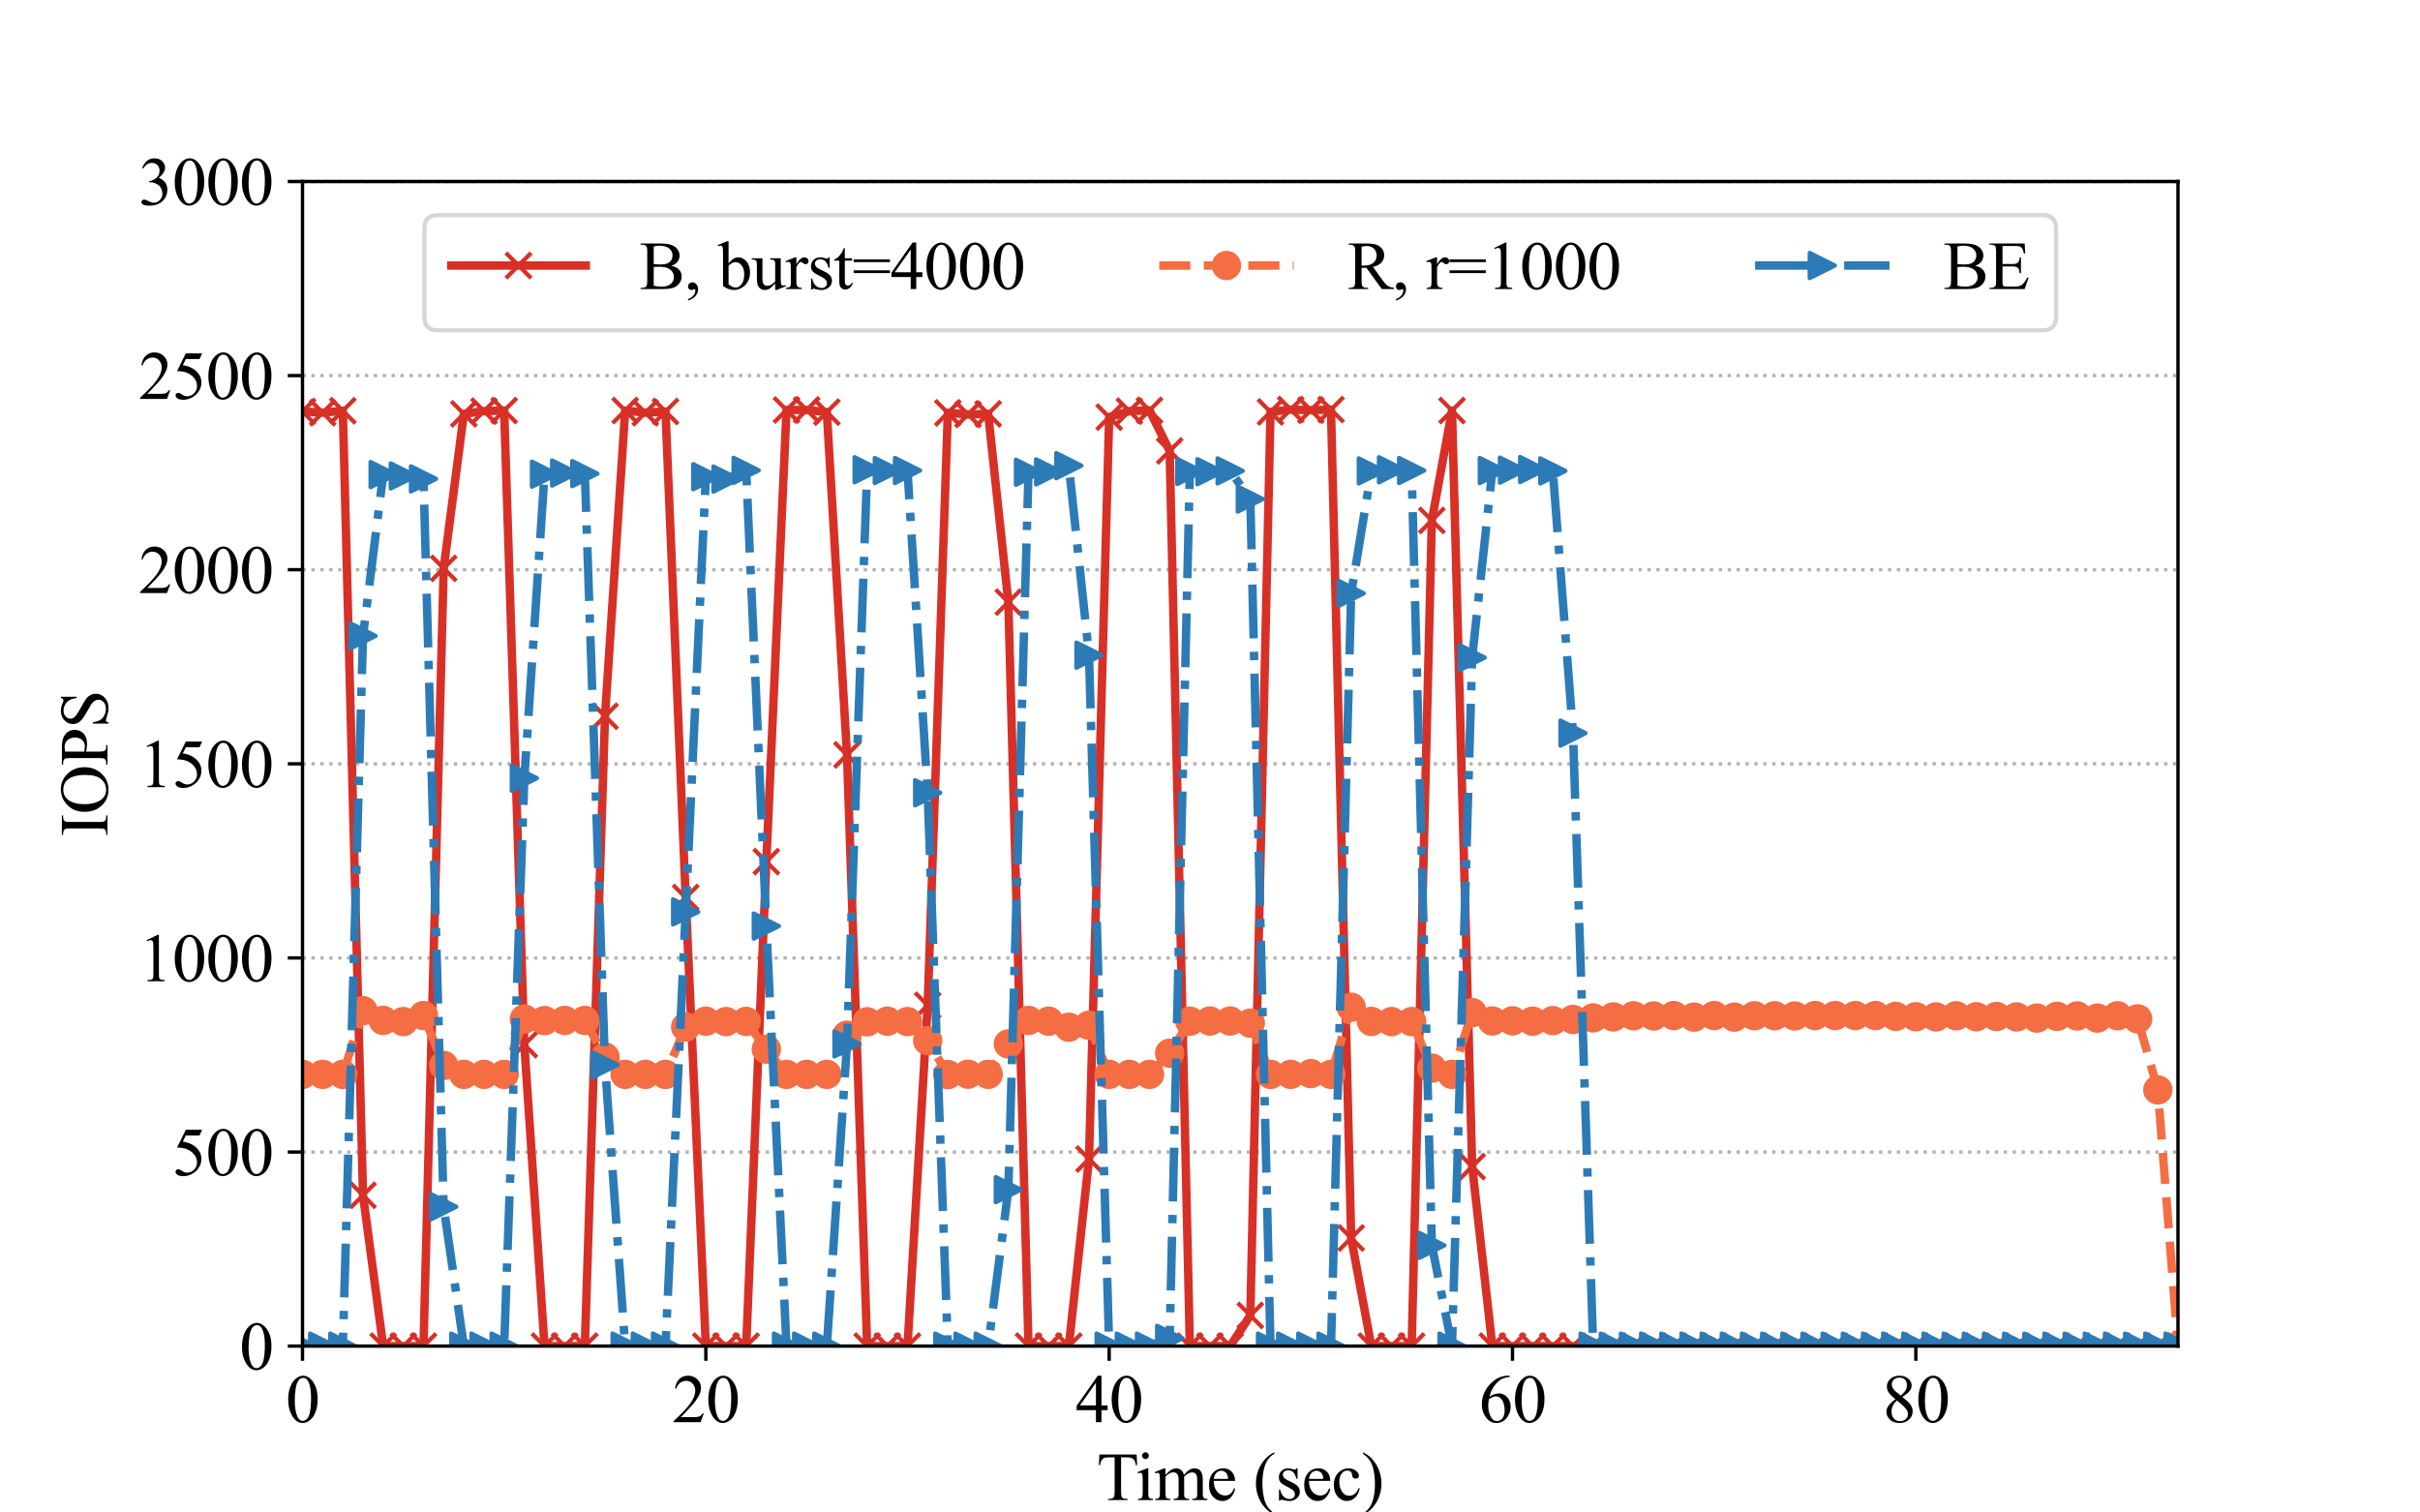 <?xml version="1.0" encoding="utf-8" standalone="no"?>
<!DOCTYPE svg PUBLIC "-//W3C//DTD SVG 1.1//EN"
  "http://www.w3.org/Graphics/SVG/1.1/DTD/svg11.dtd">
<svg height="360pt" version="1.1" viewBox="0 0 576 360" width="576pt" xmlns="http://www.w3.org/2000/svg" xmlns:xlink="http://www.w3.org/1999/xlink">
 <defs>
  <style type="text/css">*{stroke-linecap:butt;stroke-linejoin:round;}</style>
 </defs>
 <g id="figure_1">
  <g id="patch_1">
   <path d="M 0 360 
L 576 360 
L 576 0 
L 0 0 
z
" style="fill:#ffffff;"/>
  </g>
  <g id="axes_1">
   <g id="patch_2">
    <path d="M 72 320.4 
L 518.4 320.4 
L 518.4 43.2 
L 72 43.2 
z
" style="fill:#ffffff;"/>
   </g>
   <g id="matplotlib.axis_1">
    <g id="xtick_1">
     <g id="line2d_1">
      <defs>
       <path d="M 0 0 
L 0 3.5 
" id="md4abfb805c" style="stroke:#000000;stroke-width:0.8;"/>
      </defs>
      <g>
       <use style="stroke:#000000;stroke-width:0.8;" x="72" xlink:href="#md4abfb805c" y="320.4"/>
      </g>
     </g>
     <g id="text_1">
      <!-- 0 -->
      <g transform="translate(68 338.51)scale(0.16 -0.16)">
       <defs>
        <path d="M 231 2094 
Q 231 2819 450 3342 
Q 669 3866 1031 4122 
Q 1313 4325 1613 4325 
Q 2100 4325 2488 3828 
Q 2972 3213 2972 2159 
Q 2972 1422 2759 906 
Q 2547 391 2217 158 
Q 1888 -75 1581 -75 
Q 975 -75 572 641 
Q 231 1244 231 2094 
z
M 844 2016 
Q 844 1141 1059 588 
Q 1238 122 1591 122 
Q 1759 122 1940 273 
Q 2122 425 2216 781 
Q 2359 1319 2359 2297 
Q 2359 3022 2209 3506 
Q 2097 3866 1919 4016 
Q 1791 4119 1609 4119 
Q 1397 4119 1231 3928 
Q 1006 3669 925 3112 
Q 844 2556 844 2016 
z
" id="TimesNewRomanPSMT-30" transform="scale(0.016)"/>
       </defs>
       <use xlink:href="#TimesNewRomanPSMT-30"/>
      </g>
     </g>
    </g>
    <g id="xtick_2">
     <g id="line2d_2">
      <g>
       <use style="stroke:#000000;stroke-width:0.8;" x="168" xlink:href="#md4abfb805c" y="320.4"/>
      </g>
     </g>
     <g id="text_2">
      <!-- 20 -->
      <g transform="translate(160 338.51)scale(0.16 -0.16)">
       <defs>
        <path d="M 2934 816 
L 2638 0 
L 138 0 
L 138 116 
Q 1241 1122 1691 1759 
Q 2141 2397 2141 2925 
Q 2141 3328 1894 3587 
Q 1647 3847 1303 3847 
Q 991 3847 742 3664 
Q 494 3481 375 3128 
L 259 3128 
Q 338 3706 661 4015 
Q 984 4325 1469 4325 
Q 1984 4325 2329 3994 
Q 2675 3663 2675 3213 
Q 2675 2891 2525 2569 
Q 2294 2063 1775 1497 
Q 997 647 803 472 
L 1909 472 
Q 2247 472 2383 497 
Q 2519 522 2628 598 
Q 2738 675 2819 816 
L 2934 816 
z
" id="TimesNewRomanPSMT-32" transform="scale(0.016)"/>
       </defs>
       <use xlink:href="#TimesNewRomanPSMT-32"/>
       <use x="50" xlink:href="#TimesNewRomanPSMT-30"/>
      </g>
     </g>
    </g>
    <g id="xtick_3">
     <g id="line2d_3">
      <g>
       <use style="stroke:#000000;stroke-width:0.8;" x="264" xlink:href="#md4abfb805c" y="320.4"/>
      </g>
     </g>
     <g id="text_3">
      <!-- 40 -->
      <g transform="translate(256 338.51)scale(0.16 -0.16)">
       <defs>
        <path d="M 2978 1563 
L 2978 1119 
L 2409 1119 
L 2409 0 
L 1894 0 
L 1894 1119 
L 100 1119 
L 100 1519 
L 2066 4325 
L 2409 4325 
L 2409 1563 
L 2978 1563 
z
M 1894 1563 
L 1894 3666 
L 406 1563 
L 1894 1563 
z
" id="TimesNewRomanPSMT-34" transform="scale(0.016)"/>
       </defs>
       <use xlink:href="#TimesNewRomanPSMT-34"/>
       <use x="50" xlink:href="#TimesNewRomanPSMT-30"/>
      </g>
     </g>
    </g>
    <g id="xtick_4">
     <g id="line2d_4">
      <g>
       <use style="stroke:#000000;stroke-width:0.8;" x="360" xlink:href="#md4abfb805c" y="320.4"/>
      </g>
     </g>
     <g id="text_4">
      <!-- 60 -->
      <g transform="translate(352 338.51)scale(0.16 -0.16)">
       <defs>
        <path d="M 2869 4325 
L 2869 4209 
Q 2456 4169 2195 4045 
Q 1934 3922 1679 3669 
Q 1425 3416 1258 3105 
Q 1091 2794 978 2366 
Q 1428 2675 1881 2675 
Q 2316 2675 2634 2325 
Q 2953 1975 2953 1425 
Q 2953 894 2631 456 
Q 2244 -75 1606 -75 
Q 1172 -75 869 213 
Q 275 772 275 1663 
Q 275 2231 503 2743 
Q 731 3256 1154 3653 
Q 1578 4050 1965 4187 
Q 2353 4325 2688 4325 
L 2869 4325 
z
M 925 2138 
Q 869 1716 869 1456 
Q 869 1156 980 804 
Q 1091 453 1309 247 
Q 1469 100 1697 100 
Q 1969 100 2183 356 
Q 2397 613 2397 1088 
Q 2397 1622 2184 2012 
Q 1972 2403 1581 2403 
Q 1463 2403 1327 2353 
Q 1191 2303 925 2138 
z
" id="TimesNewRomanPSMT-36" transform="scale(0.016)"/>
       </defs>
       <use xlink:href="#TimesNewRomanPSMT-36"/>
       <use x="50" xlink:href="#TimesNewRomanPSMT-30"/>
      </g>
     </g>
    </g>
    <g id="xtick_5">
     <g id="line2d_5">
      <g>
       <use style="stroke:#000000;stroke-width:0.8;" x="456" xlink:href="#md4abfb805c" y="320.4"/>
      </g>
     </g>
     <g id="text_5">
      <!-- 80 -->
      <g transform="translate(448 338.51)scale(0.16 -0.16)">
       <defs>
        <path d="M 1228 2134 
Q 725 2547 579 2797 
Q 434 3047 434 3316 
Q 434 3728 753 4026 
Q 1072 4325 1600 4325 
Q 2113 4325 2425 4047 
Q 2738 3769 2738 3413 
Q 2738 3175 2569 2928 
Q 2400 2681 1866 2347 
Q 2416 1922 2594 1678 
Q 2831 1359 2831 1006 
Q 2831 559 2490 242 
Q 2150 -75 1597 -75 
Q 994 -75 656 303 
Q 388 606 388 966 
Q 388 1247 577 1523 
Q 766 1800 1228 2134 
z
M 1719 2469 
Q 2094 2806 2194 3001 
Q 2294 3197 2294 3444 
Q 2294 3772 2109 3958 
Q 1925 4144 1606 4144 
Q 1288 4144 1088 3959 
Q 888 3775 888 3528 
Q 888 3366 970 3203 
Q 1053 3041 1206 2894 
L 1719 2469 
z
M 1375 2016 
Q 1116 1797 991 1539 
Q 866 1281 866 981 
Q 866 578 1086 336 
Q 1306 94 1647 94 
Q 1984 94 2187 284 
Q 2391 475 2391 747 
Q 2391 972 2272 1150 
Q 2050 1481 1375 2016 
z
" id="TimesNewRomanPSMT-38" transform="scale(0.016)"/>
       </defs>
       <use xlink:href="#TimesNewRomanPSMT-38"/>
       <use x="50" xlink:href="#TimesNewRomanPSMT-30"/>
      </g>
     </g>
    </g>
    <g id="text_6">
     <!-- Time (sec) -->
     <g transform="translate(261.054 357.043)scale(0.16 -0.16)">
      <defs>
       <path d="M 3703 4238 
L 3750 3244 
L 3631 3244 
Q 3597 3506 3538 3619 
Q 3441 3800 3280 3886 
Q 3119 3972 2856 3972 
L 2259 3972 
L 2259 734 
Q 2259 344 2344 247 
Q 2463 116 2709 116 
L 2856 116 
L 2856 0 
L 1059 0 
L 1059 116 
L 1209 116 
Q 1478 116 1591 278 
Q 1659 378 1659 734 
L 1659 3972 
L 1150 3972 
Q 853 3972 728 3928 
Q 566 3869 450 3700 
Q 334 3531 313 3244 
L 194 3244 
L 244 4238 
L 3703 4238 
z
" id="TimesNewRomanPSMT-54" transform="scale(0.016)"/>
       <path d="M 928 4444 
Q 1059 4444 1151 4351 
Q 1244 4259 1244 4128 
Q 1244 3997 1151 3903 
Q 1059 3809 928 3809 
Q 797 3809 703 3903 
Q 609 3997 609 4128 
Q 609 4259 701 4351 
Q 794 4444 928 4444 
z
M 1188 2947 
L 1188 647 
Q 1188 378 1227 289 
Q 1266 200 1342 156 
Q 1419 113 1622 113 
L 1622 0 
L 231 0 
L 231 113 
Q 441 113 512 153 
Q 584 194 626 287 
Q 669 381 669 647 
L 669 1750 
Q 669 2216 641 2353 
Q 619 2453 572 2492 
Q 525 2531 444 2531 
Q 356 2531 231 2484 
L 188 2597 
L 1050 2947 
L 1188 2947 
z
" id="TimesNewRomanPSMT-69" transform="scale(0.016)"/>
       <path d="M 1050 2338 
Q 1363 2650 1419 2697 
Q 1559 2816 1721 2881 
Q 1884 2947 2044 2947 
Q 2313 2947 2506 2790 
Q 2700 2634 2766 2338 
Q 3088 2713 3309 2830 
Q 3531 2947 3766 2947 
Q 3994 2947 4170 2830 
Q 4347 2713 4450 2447 
Q 4519 2266 4519 1878 
L 4519 647 
Q 4519 378 4559 278 
Q 4591 209 4675 161 
Q 4759 113 4950 113 
L 4950 0 
L 3538 0 
L 3538 113 
L 3597 113 
Q 3781 113 3884 184 
Q 3956 234 3988 344 
Q 4000 397 4000 647 
L 4000 1878 
Q 4000 2228 3916 2372 
Q 3794 2572 3525 2572 
Q 3359 2572 3192 2489 
Q 3025 2406 2788 2181 
L 2781 2147 
L 2788 2013 
L 2788 647 
Q 2788 353 2820 281 
Q 2853 209 2943 161 
Q 3034 113 3253 113 
L 3253 0 
L 1806 0 
L 1806 113 
Q 2044 113 2133 169 
Q 2222 225 2256 338 
Q 2272 391 2272 647 
L 2272 1878 
Q 2272 2228 2169 2381 
Q 2031 2581 1784 2581 
Q 1616 2581 1450 2491 
Q 1191 2353 1050 2181 
L 1050 647 
Q 1050 366 1089 281 
Q 1128 197 1204 155 
Q 1281 113 1516 113 
L 1516 0 
L 100 0 
L 100 113 
Q 297 113 375 155 
Q 453 197 493 289 
Q 534 381 534 647 
L 534 1741 
Q 534 2213 506 2350 
Q 484 2453 437 2492 
Q 391 2531 309 2531 
Q 222 2531 100 2484 
L 53 2597 
L 916 2947 
L 1050 2947 
L 1050 2338 
z
" id="TimesNewRomanPSMT-6d" transform="scale(0.016)"/>
       <path d="M 681 1784 
Q 678 1147 991 784 
Q 1303 422 1725 422 
Q 2006 422 2214 576 
Q 2422 731 2563 1106 
L 2659 1044 
Q 2594 616 2278 264 
Q 1963 -88 1488 -88 
Q 972 -88 605 314 
Q 238 716 238 1394 
Q 238 2128 614 2539 
Q 991 2950 1559 2950 
Q 2041 2950 2350 2633 
Q 2659 2316 2659 1784 
L 681 1784 
z
M 681 1966 
L 2006 1966 
Q 1991 2241 1941 2353 
Q 1863 2528 1708 2628 
Q 1553 2728 1384 2728 
Q 1125 2728 920 2526 
Q 716 2325 681 1966 
z
" id="TimesNewRomanPSMT-65" transform="scale(0.016)"/>
       <path id="TimesNewRomanPSMT-20" transform="scale(0.016)"/>
       <path d="M 1988 -1253 
L 1988 -1369 
Q 1516 -1131 1200 -813 
Q 750 -359 506 256 
Q 263 872 263 1534 
Q 263 2503 741 3301 
Q 1219 4100 1988 4444 
L 1988 4313 
Q 1603 4100 1356 3731 
Q 1109 3363 987 2797 
Q 866 2231 866 1616 
Q 866 947 969 400 
Q 1050 -31 1165 -292 
Q 1281 -553 1476 -793 
Q 1672 -1034 1988 -1253 
z
" id="TimesNewRomanPSMT-28" transform="scale(0.016)"/>
       <path d="M 2050 2947 
L 2050 1972 
L 1947 1972 
Q 1828 2431 1642 2597 
Q 1456 2763 1169 2763 
Q 950 2763 815 2647 
Q 681 2531 681 2391 
Q 681 2216 781 2091 
Q 878 1963 1175 1819 
L 1631 1597 
Q 2266 1288 2266 781 
Q 2266 391 1970 151 
Q 1675 -88 1309 -88 
Q 1047 -88 709 6 
Q 606 38 541 38 
Q 469 38 428 -44 
L 325 -44 
L 325 978 
L 428 978 
Q 516 541 762 319 
Q 1009 97 1316 97 
Q 1531 97 1667 223 
Q 1803 350 1803 528 
Q 1803 744 1651 891 
Q 1500 1038 1047 1263 
Q 594 1488 453 1669 
Q 313 1847 313 2119 
Q 313 2472 555 2709 
Q 797 2947 1181 2947 
Q 1350 2947 1591 2875 
Q 1750 2828 1803 2828 
Q 1853 2828 1881 2850 
Q 1909 2872 1947 2947 
L 2050 2947 
z
" id="TimesNewRomanPSMT-73" transform="scale(0.016)"/>
       <path d="M 2631 1088 
Q 2516 522 2178 217 
Q 1841 -88 1431 -88 
Q 944 -88 581 321 
Q 219 731 219 1428 
Q 219 2103 620 2525 
Q 1022 2947 1584 2947 
Q 2006 2947 2278 2723 
Q 2550 2500 2550 2259 
Q 2550 2141 2473 2067 
Q 2397 1994 2259 1994 
Q 2075 1994 1981 2113 
Q 1928 2178 1911 2362 
Q 1894 2547 1784 2644 
Q 1675 2738 1481 2738 
Q 1169 2738 978 2506 
Q 725 2200 725 1697 
Q 725 1184 976 792 
Q 1228 400 1656 400 
Q 1963 400 2206 609 
Q 2378 753 2541 1131 
L 2631 1088 
z
" id="TimesNewRomanPSMT-63" transform="scale(0.016)"/>
       <path d="M 144 4313 
L 144 4444 
Q 619 4209 934 3891 
Q 1381 3434 1625 2820 
Q 1869 2206 1869 1541 
Q 1869 572 1392 -226 
Q 916 -1025 144 -1369 
L 144 -1253 
Q 528 -1038 776 -670 
Q 1025 -303 1145 264 
Q 1266 831 1266 1447 
Q 1266 2113 1163 2663 
Q 1084 3094 967 3353 
Q 850 3613 656 3853 
Q 463 4094 144 4313 
z
" id="TimesNewRomanPSMT-29" transform="scale(0.016)"/>
      </defs>
      <use xlink:href="#TimesNewRomanPSMT-54"/>
      <use x="57.584" xlink:href="#TimesNewRomanPSMT-69"/>
      <use x="85.367" xlink:href="#TimesNewRomanPSMT-6d"/>
      <use x="163.15" xlink:href="#TimesNewRomanPSMT-65"/>
      <use x="207.535" xlink:href="#TimesNewRomanPSMT-20"/>
      <use x="232.535" xlink:href="#TimesNewRomanPSMT-28"/>
      <use x="265.836" xlink:href="#TimesNewRomanPSMT-73"/>
      <use x="304.752" xlink:href="#TimesNewRomanPSMT-65"/>
      <use x="349.137" xlink:href="#TimesNewRomanPSMT-63"/>
      <use x="393.521" xlink:href="#TimesNewRomanPSMT-29"/>
     </g>
    </g>
   </g>
   <g id="matplotlib.axis_2">
    <g id="ytick_1">
     <g id="line2d_6">
      <path clip-path="url(#pa5f1cc7bff)" d="M 72 320.4 
L 518.4 320.4 
" style="fill:none;stroke:#b2b2b2;stroke-dasharray:0.8,1.32;stroke-dashoffset:0;stroke-width:0.8;"/>
     </g>
     <g id="line2d_7">
      <defs>
       <path d="M 0 0 
L -3.5 0 
" id="m319b07fb74" style="stroke:#000000;stroke-width:0.8;"/>
      </defs>
      <g>
       <use style="stroke:#000000;stroke-width:0.8;" x="72" xlink:href="#m319b07fb74" y="320.4"/>
      </g>
     </g>
     <g id="text_7">
      <!-- 0 -->
      <g transform="translate(57 325.955)scale(0.16 -0.16)">
       <use xlink:href="#TimesNewRomanPSMT-30"/>
      </g>
     </g>
    </g>
    <g id="ytick_2">
     <g id="line2d_8">
      <path clip-path="url(#pa5f1cc7bff)" d="M 72 274.2 
L 518.4 274.2 
" style="fill:none;stroke:#b2b2b2;stroke-dasharray:0.8,1.32;stroke-dashoffset:0;stroke-width:0.8;"/>
     </g>
     <g id="line2d_9">
      <g>
       <use style="stroke:#000000;stroke-width:0.8;" x="72" xlink:href="#m319b07fb74" y="274.2"/>
      </g>
     </g>
     <g id="text_8">
      <!-- 500 -->
      <g transform="translate(41 279.755)scale(0.16 -0.16)">
       <defs>
        <path d="M 2778 4238 
L 2534 3706 
L 1259 3706 
L 981 3138 
Q 1809 3016 2294 2522 
Q 2709 2097 2709 1522 
Q 2709 1188 2573 903 
Q 2438 619 2231 419 
Q 2025 219 1772 97 
Q 1413 -75 1034 -75 
Q 653 -75 479 54 
Q 306 184 306 341 
Q 306 428 378 495 
Q 450 563 559 563 
Q 641 563 702 538 
Q 763 513 909 409 
Q 1144 247 1384 247 
Q 1750 247 2026 523 
Q 2303 800 2303 1197 
Q 2303 1581 2056 1914 
Q 1809 2247 1375 2428 
Q 1034 2569 447 2591 
L 1259 4238 
L 2778 4238 
z
" id="TimesNewRomanPSMT-35" transform="scale(0.016)"/>
       </defs>
       <use xlink:href="#TimesNewRomanPSMT-35"/>
       <use x="50" xlink:href="#TimesNewRomanPSMT-30"/>
       <use x="100" xlink:href="#TimesNewRomanPSMT-30"/>
      </g>
     </g>
    </g>
    <g id="ytick_3">
     <g id="line2d_10">
      <path clip-path="url(#pa5f1cc7bff)" d="M 72 228 
L 518.4 228 
" style="fill:none;stroke:#b2b2b2;stroke-dasharray:0.8,1.32;stroke-dashoffset:0;stroke-width:0.8;"/>
     </g>
     <g id="line2d_11">
      <g>
       <use style="stroke:#000000;stroke-width:0.8;" x="72" xlink:href="#m319b07fb74" y="228"/>
      </g>
     </g>
     <g id="text_9">
      <!-- 1000 -->
      <g transform="translate(33 233.555)scale(0.16 -0.16)">
       <defs>
        <path d="M 750 3822 
L 1781 4325 
L 1884 4325 
L 1884 747 
Q 1884 391 1914 303 
Q 1944 216 2037 169 
Q 2131 122 2419 116 
L 2419 0 
L 825 0 
L 825 116 
Q 1125 122 1212 167 
Q 1300 213 1334 289 
Q 1369 366 1369 747 
L 1369 3034 
Q 1369 3497 1338 3628 
Q 1316 3728 1258 3775 
Q 1200 3822 1119 3822 
Q 1003 3822 797 3725 
L 750 3822 
z
" id="TimesNewRomanPSMT-31" transform="scale(0.016)"/>
       </defs>
       <use xlink:href="#TimesNewRomanPSMT-31"/>
       <use x="50" xlink:href="#TimesNewRomanPSMT-30"/>
       <use x="100" xlink:href="#TimesNewRomanPSMT-30"/>
       <use x="150" xlink:href="#TimesNewRomanPSMT-30"/>
      </g>
     </g>
    </g>
    <g id="ytick_4">
     <g id="line2d_12">
      <path clip-path="url(#pa5f1cc7bff)" d="M 72 181.8 
L 518.4 181.8 
" style="fill:none;stroke:#b2b2b2;stroke-dasharray:0.8,1.32;stroke-dashoffset:0;stroke-width:0.8;"/>
     </g>
     <g id="line2d_13">
      <g>
       <use style="stroke:#000000;stroke-width:0.8;" x="72" xlink:href="#m319b07fb74" y="181.8"/>
      </g>
     </g>
     <g id="text_10">
      <!-- 1500 -->
      <g transform="translate(33 187.355)scale(0.16 -0.16)">
       <use xlink:href="#TimesNewRomanPSMT-31"/>
       <use x="50" xlink:href="#TimesNewRomanPSMT-35"/>
       <use x="100" xlink:href="#TimesNewRomanPSMT-30"/>
       <use x="150" xlink:href="#TimesNewRomanPSMT-30"/>
      </g>
     </g>
    </g>
    <g id="ytick_5">
     <g id="line2d_14">
      <path clip-path="url(#pa5f1cc7bff)" d="M 72 135.6 
L 518.4 135.6 
" style="fill:none;stroke:#b2b2b2;stroke-dasharray:0.8,1.32;stroke-dashoffset:0;stroke-width:0.8;"/>
     </g>
     <g id="line2d_15">
      <g>
       <use style="stroke:#000000;stroke-width:0.8;" x="72" xlink:href="#m319b07fb74" y="135.6"/>
      </g>
     </g>
     <g id="text_11">
      <!-- 2000 -->
      <g transform="translate(33 141.155)scale(0.16 -0.16)">
       <use xlink:href="#TimesNewRomanPSMT-32"/>
       <use x="50" xlink:href="#TimesNewRomanPSMT-30"/>
       <use x="100" xlink:href="#TimesNewRomanPSMT-30"/>
       <use x="150" xlink:href="#TimesNewRomanPSMT-30"/>
      </g>
     </g>
    </g>
    <g id="ytick_6">
     <g id="line2d_16">
      <path clip-path="url(#pa5f1cc7bff)" d="M 72 89.4 
L 518.4 89.4 
" style="fill:none;stroke:#b2b2b2;stroke-dasharray:0.8,1.32;stroke-dashoffset:0;stroke-width:0.8;"/>
     </g>
     <g id="line2d_17">
      <g>
       <use style="stroke:#000000;stroke-width:0.8;" x="72" xlink:href="#m319b07fb74" y="89.4"/>
      </g>
     </g>
     <g id="text_12">
      <!-- 2500 -->
      <g transform="translate(33 94.955)scale(0.16 -0.16)">
       <use xlink:href="#TimesNewRomanPSMT-32"/>
       <use x="50" xlink:href="#TimesNewRomanPSMT-35"/>
       <use x="100" xlink:href="#TimesNewRomanPSMT-30"/>
       <use x="150" xlink:href="#TimesNewRomanPSMT-30"/>
      </g>
     </g>
    </g>
    <g id="ytick_7">
     <g id="line2d_18">
      <path clip-path="url(#pa5f1cc7bff)" d="M 72 43.2 
L 518.4 43.2 
" style="fill:none;stroke:#b2b2b2;stroke-dasharray:0.8,1.32;stroke-dashoffset:0;stroke-width:0.8;"/>
     </g>
     <g id="line2d_19">
      <g>
       <use style="stroke:#000000;stroke-width:0.8;" x="72" xlink:href="#m319b07fb74" y="43.2"/>
      </g>
     </g>
     <g id="text_13">
      <!-- 3000 -->
      <g transform="translate(33 48.755)scale(0.16 -0.16)">
       <defs>
        <path d="M 325 3431 
Q 506 3859 782 4092 
Q 1059 4325 1472 4325 
Q 1981 4325 2253 3994 
Q 2459 3747 2459 3466 
Q 2459 3003 1878 2509 
Q 2269 2356 2469 2072 
Q 2669 1788 2669 1403 
Q 2669 853 2319 450 
Q 1863 -75 997 -75 
Q 569 -75 414 31 
Q 259 138 259 259 
Q 259 350 332 419 
Q 406 488 509 488 
Q 588 488 669 463 
Q 722 447 909 348 
Q 1097 250 1169 231 
Q 1284 197 1416 197 
Q 1734 197 1970 444 
Q 2206 691 2206 1028 
Q 2206 1275 2097 1509 
Q 2016 1684 1919 1775 
Q 1784 1900 1550 2001 
Q 1316 2103 1072 2103 
L 972 2103 
L 972 2197 
Q 1219 2228 1467 2375 
Q 1716 2522 1828 2728 
Q 1941 2934 1941 3181 
Q 1941 3503 1739 3701 
Q 1538 3900 1238 3900 
Q 753 3900 428 3381 
L 325 3431 
z
" id="TimesNewRomanPSMT-33" transform="scale(0.016)"/>
       </defs>
       <use xlink:href="#TimesNewRomanPSMT-33"/>
       <use x="50" xlink:href="#TimesNewRomanPSMT-30"/>
       <use x="100" xlink:href="#TimesNewRomanPSMT-30"/>
       <use x="150" xlink:href="#TimesNewRomanPSMT-30"/>
      </g>
     </g>
    </g>
    <g id="text_14">
     <!-- IOPS -->
     <g transform="translate(25.578 199.139)rotate(-90)scale(0.16 -0.16)">
      <defs>
       <path d="M 1975 116 
L 1975 0 
L 159 0 
L 159 116 
L 309 116 
Q 572 116 691 269 
Q 766 369 766 750 
L 766 3488 
Q 766 3809 725 3913 
Q 694 3991 597 4047 
Q 459 4122 309 4122 
L 159 4122 
L 159 4238 
L 1975 4238 
L 1975 4122 
L 1822 4122 
Q 1563 4122 1444 3969 
Q 1366 3869 1366 3488 
L 1366 750 
Q 1366 428 1406 325 
Q 1438 247 1538 191 
Q 1672 116 1822 116 
L 1975 116 
z
" id="TimesNewRomanPSMT-49" transform="scale(0.016)"/>
       <path d="M 2341 4334 
Q 3166 4334 3770 3707 
Q 4375 3081 4375 2144 
Q 4375 1178 3765 540 
Q 3156 -97 2291 -97 
Q 1416 -97 820 525 
Q 225 1147 225 2134 
Q 225 3144 913 3781 
Q 1509 4334 2341 4334 
z
M 2281 4106 
Q 1713 4106 1369 3684 
Q 941 3159 941 2147 
Q 941 1109 1384 550 
Q 1725 125 2284 125 
Q 2881 125 3270 590 
Q 3659 1056 3659 2059 
Q 3659 3147 3231 3681 
Q 2888 4106 2281 4106 
z
" id="TimesNewRomanPSMT-4f" transform="scale(0.016)"/>
       <path d="M 1313 1984 
L 1313 750 
Q 1313 350 1400 253 
Q 1519 116 1759 116 
L 1922 116 
L 1922 0 
L 106 0 
L 106 116 
L 266 116 
Q 534 116 650 291 
Q 713 388 713 750 
L 713 3488 
Q 713 3888 628 3984 
Q 506 4122 266 4122 
L 106 4122 
L 106 4238 
L 1659 4238 
Q 2228 4238 2556 4120 
Q 2884 4003 3109 3725 
Q 3334 3447 3334 3066 
Q 3334 2547 2992 2222 
Q 2650 1897 2025 1897 
Q 1872 1897 1694 1919 
Q 1516 1941 1313 1984 
z
M 1313 2163 
Q 1478 2131 1606 2115 
Q 1734 2100 1825 2100 
Q 2150 2100 2386 2351 
Q 2622 2603 2622 3003 
Q 2622 3278 2509 3514 
Q 2397 3750 2190 3867 
Q 1984 3984 1722 3984 
Q 1563 3984 1313 3925 
L 1313 2163 
z
" id="TimesNewRomanPSMT-50" transform="scale(0.016)"/>
       <path d="M 2934 4334 
L 2934 2869 
L 2819 2869 
Q 2763 3291 2617 3541 
Q 2472 3791 2203 3937 
Q 1934 4084 1647 4084 
Q 1322 4084 1109 3886 
Q 897 3688 897 3434 
Q 897 3241 1031 3081 
Q 1225 2847 1953 2456 
Q 2547 2138 2764 1967 
Q 2981 1797 3098 1565 
Q 3216 1334 3216 1081 
Q 3216 600 2842 251 
Q 2469 -97 1881 -97 
Q 1697 -97 1534 -69 
Q 1438 -53 1133 45 
Q 828 144 747 144 
Q 669 144 623 97 
Q 578 50 556 -97 
L 441 -97 
L 441 1356 
L 556 1356 
Q 638 900 775 673 
Q 913 447 1195 297 
Q 1478 147 1816 147 
Q 2206 147 2432 353 
Q 2659 559 2659 841 
Q 2659 997 2573 1156 
Q 2488 1316 2306 1453 
Q 2184 1547 1640 1851 
Q 1097 2156 867 2337 
Q 638 2519 519 2737 
Q 400 2956 400 3219 
Q 400 3675 750 4004 
Q 1100 4334 1641 4334 
Q 1978 4334 2356 4169 
Q 2531 4091 2603 4091 
Q 2684 4091 2736 4139 
Q 2788 4188 2819 4334 
L 2934 4334 
z
" id="TimesNewRomanPSMT-53" transform="scale(0.016)"/>
      </defs>
      <use xlink:href="#TimesNewRomanPSMT-49"/>
      <use x="33.301" xlink:href="#TimesNewRomanPSMT-4f"/>
      <use x="105.518" xlink:href="#TimesNewRomanPSMT-50"/>
      <use x="161.133" xlink:href="#TimesNewRomanPSMT-53"/>
     </g>
    </g>
   </g>
   <g id="line2d_20">
    <path clip-path="url(#pa5f1cc7bff)" d="M 72 97.947 
L 76.8 98.224 
L 81.6 97.762 
L 86.4 284.503 
L 91.2 320.4 
L 96 320.4 
L 100.8 320.4 
L 105.6 135.277 
L 110.4 98.501 
L 115.2 97.855 
L 120 97.716 
L 124.8 248.651 
L 129.6 320.4 
L 134.4 320.4 
L 139.2 320.4 
L 144 170.481 
L 148.8 97.716 
L 153.6 98.224 
L 158.4 97.947 
L 163.2 213.632 
L 168 320.4 
L 172.8 320.4 
L 177.6 320.4 
L 182.4 205.085 
L 187.2 97.577 
L 192 97.577 
L 196.8 98.086 
L 201.6 179.675 
L 206.4 320.4 
L 211.2 320.4 
L 216 320.4 
L 220.8 239.273 
L 225.6 98.27 
L 230.4 98.64 
L 235.2 98.501 
L 240 143.315 
L 244.8 320.4 
L 249.6 320.4 
L 254.4 320.4 
L 259.2 275.863 
L 264 99.287 
L 268.8 97.855 
L 273.6 97.67 
L 278.4 107.326 
L 283.2 320.4 
L 288 320.4 
L 292.8 320.4 
L 297.6 313.1 
L 302.4 98.039 
L 307.2 97.485 
L 312 97.624 
L 316.8 97.485 
L 321.6 294.667 
L 326.4 320.4 
L 331.2 320.4 
L 336 320.4 
L 340.8 123.865 
L 345.6 97.716 
L 350.4 277.665 
L 355.2 320.4 
L 360 320.4 
L 364.8 320.4 
L 369.6 320.4 
L 374.4 320.4 
L 379.2 320.4 
L 384 320.4 
L 388.8 320.4 
L 393.6 320.4 
L 398.4 320.4 
L 403.2 320.4 
L 408 320.4 
L 412.8 320.4 
L 417.6 320.4 
L 422.4 320.4 
L 427.2 320.4 
L 432 320.4 
L 436.8 320.4 
L 441.6 320.4 
L 446.4 320.4 
L 451.2 320.4 
L 456 320.4 
L 460.8 320.4 
L 465.6 320.4 
L 470.4 320.4 
L 475.2 320.4 
L 480 320.4 
L 484.8 320.4 
L 489.6 320.4 
L 494.4 320.4 
L 499.2 320.4 
L 504 320.4 
L 508.8 320.4 
L 513.6 320.4 
L 518.4 320.4 
" style="fill:none;stroke:#d73027;stroke-linecap:square;stroke-width:2;"/>
    <defs>
     <path d="M -3 3 
L 3 -3 
M -3 -3 
L 3 3 
" id="ma165bc1379" style="stroke:#d73027;"/>
    </defs>
    <g clip-path="url(#pa5f1cc7bff)">
     <use style="fill:#d73027;stroke:#d73027;" x="72" xlink:href="#ma165bc1379" y="97.947"/>
     <use style="fill:#d73027;stroke:#d73027;" x="76.8" xlink:href="#ma165bc1379" y="98.224"/>
     <use style="fill:#d73027;stroke:#d73027;" x="81.6" xlink:href="#ma165bc1379" y="97.762"/>
     <use style="fill:#d73027;stroke:#d73027;" x="86.4" xlink:href="#ma165bc1379" y="284.503"/>
     <use style="fill:#d73027;stroke:#d73027;" x="91.2" xlink:href="#ma165bc1379" y="320.4"/>
     <use style="fill:#d73027;stroke:#d73027;" x="96" xlink:href="#ma165bc1379" y="320.4"/>
     <use style="fill:#d73027;stroke:#d73027;" x="100.8" xlink:href="#ma165bc1379" y="320.4"/>
     <use style="fill:#d73027;stroke:#d73027;" x="105.6" xlink:href="#ma165bc1379" y="135.277"/>
     <use style="fill:#d73027;stroke:#d73027;" x="110.4" xlink:href="#ma165bc1379" y="98.501"/>
     <use style="fill:#d73027;stroke:#d73027;" x="115.2" xlink:href="#ma165bc1379" y="97.855"/>
     <use style="fill:#d73027;stroke:#d73027;" x="120" xlink:href="#ma165bc1379" y="97.716"/>
     <use style="fill:#d73027;stroke:#d73027;" x="124.8" xlink:href="#ma165bc1379" y="248.651"/>
     <use style="fill:#d73027;stroke:#d73027;" x="129.6" xlink:href="#ma165bc1379" y="320.4"/>
     <use style="fill:#d73027;stroke:#d73027;" x="134.4" xlink:href="#ma165bc1379" y="320.4"/>
     <use style="fill:#d73027;stroke:#d73027;" x="139.2" xlink:href="#ma165bc1379" y="320.4"/>
     <use style="fill:#d73027;stroke:#d73027;" x="144" xlink:href="#ma165bc1379" y="170.481"/>
     <use style="fill:#d73027;stroke:#d73027;" x="148.8" xlink:href="#ma165bc1379" y="97.716"/>
     <use style="fill:#d73027;stroke:#d73027;" x="153.6" xlink:href="#ma165bc1379" y="98.224"/>
     <use style="fill:#d73027;stroke:#d73027;" x="158.4" xlink:href="#ma165bc1379" y="97.947"/>
     <use style="fill:#d73027;stroke:#d73027;" x="163.2" xlink:href="#ma165bc1379" y="213.632"/>
     <use style="fill:#d73027;stroke:#d73027;" x="168" xlink:href="#ma165bc1379" y="320.4"/>
     <use style="fill:#d73027;stroke:#d73027;" x="172.8" xlink:href="#ma165bc1379" y="320.4"/>
     <use style="fill:#d73027;stroke:#d73027;" x="177.6" xlink:href="#ma165bc1379" y="320.4"/>
     <use style="fill:#d73027;stroke:#d73027;" x="182.4" xlink:href="#ma165bc1379" y="205.085"/>
     <use style="fill:#d73027;stroke:#d73027;" x="187.2" xlink:href="#ma165bc1379" y="97.577"/>
     <use style="fill:#d73027;stroke:#d73027;" x="192" xlink:href="#ma165bc1379" y="97.577"/>
     <use style="fill:#d73027;stroke:#d73027;" x="196.8" xlink:href="#ma165bc1379" y="98.086"/>
     <use style="fill:#d73027;stroke:#d73027;" x="201.6" xlink:href="#ma165bc1379" y="179.675"/>
     <use style="fill:#d73027;stroke:#d73027;" x="206.4" xlink:href="#ma165bc1379" y="320.4"/>
     <use style="fill:#d73027;stroke:#d73027;" x="211.2" xlink:href="#ma165bc1379" y="320.4"/>
     <use style="fill:#d73027;stroke:#d73027;" x="216" xlink:href="#ma165bc1379" y="320.4"/>
     <use style="fill:#d73027;stroke:#d73027;" x="220.8" xlink:href="#ma165bc1379" y="239.273"/>
     <use style="fill:#d73027;stroke:#d73027;" x="225.6" xlink:href="#ma165bc1379" y="98.27"/>
     <use style="fill:#d73027;stroke:#d73027;" x="230.4" xlink:href="#ma165bc1379" y="98.64"/>
     <use style="fill:#d73027;stroke:#d73027;" x="235.2" xlink:href="#ma165bc1379" y="98.501"/>
     <use style="fill:#d73027;stroke:#d73027;" x="240" xlink:href="#ma165bc1379" y="143.315"/>
     <use style="fill:#d73027;stroke:#d73027;" x="244.8" xlink:href="#ma165bc1379" y="320.4"/>
     <use style="fill:#d73027;stroke:#d73027;" x="249.6" xlink:href="#ma165bc1379" y="320.4"/>
     <use style="fill:#d73027;stroke:#d73027;" x="254.4" xlink:href="#ma165bc1379" y="320.4"/>
     <use style="fill:#d73027;stroke:#d73027;" x="259.2" xlink:href="#ma165bc1379" y="275.863"/>
     <use style="fill:#d73027;stroke:#d73027;" x="264" xlink:href="#ma165bc1379" y="99.287"/>
     <use style="fill:#d73027;stroke:#d73027;" x="268.8" xlink:href="#ma165bc1379" y="97.855"/>
     <use style="fill:#d73027;stroke:#d73027;" x="273.6" xlink:href="#ma165bc1379" y="97.67"/>
     <use style="fill:#d73027;stroke:#d73027;" x="278.4" xlink:href="#ma165bc1379" y="107.326"/>
     <use style="fill:#d73027;stroke:#d73027;" x="283.2" xlink:href="#ma165bc1379" y="320.4"/>
     <use style="fill:#d73027;stroke:#d73027;" x="288" xlink:href="#ma165bc1379" y="320.4"/>
     <use style="fill:#d73027;stroke:#d73027;" x="292.8" xlink:href="#ma165bc1379" y="320.4"/>
     <use style="fill:#d73027;stroke:#d73027;" x="297.6" xlink:href="#ma165bc1379" y="313.1"/>
     <use style="fill:#d73027;stroke:#d73027;" x="302.4" xlink:href="#ma165bc1379" y="98.039"/>
     <use style="fill:#d73027;stroke:#d73027;" x="307.2" xlink:href="#ma165bc1379" y="97.485"/>
     <use style="fill:#d73027;stroke:#d73027;" x="312" xlink:href="#ma165bc1379" y="97.624"/>
     <use style="fill:#d73027;stroke:#d73027;" x="316.8" xlink:href="#ma165bc1379" y="97.485"/>
     <use style="fill:#d73027;stroke:#d73027;" x="321.6" xlink:href="#ma165bc1379" y="294.667"/>
     <use style="fill:#d73027;stroke:#d73027;" x="326.4" xlink:href="#ma165bc1379" y="320.4"/>
     <use style="fill:#d73027;stroke:#d73027;" x="331.2" xlink:href="#ma165bc1379" y="320.4"/>
     <use style="fill:#d73027;stroke:#d73027;" x="336" xlink:href="#ma165bc1379" y="320.4"/>
     <use style="fill:#d73027;stroke:#d73027;" x="340.8" xlink:href="#ma165bc1379" y="123.865"/>
     <use style="fill:#d73027;stroke:#d73027;" x="345.6" xlink:href="#ma165bc1379" y="97.716"/>
     <use style="fill:#d73027;stroke:#d73027;" x="350.4" xlink:href="#ma165bc1379" y="277.665"/>
     <use style="fill:#d73027;stroke:#d73027;" x="355.2" xlink:href="#ma165bc1379" y="320.4"/>
     <use style="fill:#d73027;stroke:#d73027;" x="360" xlink:href="#ma165bc1379" y="320.4"/>
     <use style="fill:#d73027;stroke:#d73027;" x="364.8" xlink:href="#ma165bc1379" y="320.4"/>
     <use style="fill:#d73027;stroke:#d73027;" x="369.6" xlink:href="#ma165bc1379" y="320.4"/>
     <use style="fill:#d73027;stroke:#d73027;" x="374.4" xlink:href="#ma165bc1379" y="320.4"/>
     <use style="fill:#d73027;stroke:#d73027;" x="379.2" xlink:href="#ma165bc1379" y="320.4"/>
     <use style="fill:#d73027;stroke:#d73027;" x="384" xlink:href="#ma165bc1379" y="320.4"/>
     <use style="fill:#d73027;stroke:#d73027;" x="388.8" xlink:href="#ma165bc1379" y="320.4"/>
     <use style="fill:#d73027;stroke:#d73027;" x="393.6" xlink:href="#ma165bc1379" y="320.4"/>
     <use style="fill:#d73027;stroke:#d73027;" x="398.4" xlink:href="#ma165bc1379" y="320.4"/>
     <use style="fill:#d73027;stroke:#d73027;" x="403.2" xlink:href="#ma165bc1379" y="320.4"/>
     <use style="fill:#d73027;stroke:#d73027;" x="408" xlink:href="#ma165bc1379" y="320.4"/>
     <use style="fill:#d73027;stroke:#d73027;" x="412.8" xlink:href="#ma165bc1379" y="320.4"/>
     <use style="fill:#d73027;stroke:#d73027;" x="417.6" xlink:href="#ma165bc1379" y="320.4"/>
     <use style="fill:#d73027;stroke:#d73027;" x="422.4" xlink:href="#ma165bc1379" y="320.4"/>
     <use style="fill:#d73027;stroke:#d73027;" x="427.2" xlink:href="#ma165bc1379" y="320.4"/>
     <use style="fill:#d73027;stroke:#d73027;" x="432" xlink:href="#ma165bc1379" y="320.4"/>
     <use style="fill:#d73027;stroke:#d73027;" x="436.8" xlink:href="#ma165bc1379" y="320.4"/>
     <use style="fill:#d73027;stroke:#d73027;" x="441.6" xlink:href="#ma165bc1379" y="320.4"/>
     <use style="fill:#d73027;stroke:#d73027;" x="446.4" xlink:href="#ma165bc1379" y="320.4"/>
     <use style="fill:#d73027;stroke:#d73027;" x="451.2" xlink:href="#ma165bc1379" y="320.4"/>
     <use style="fill:#d73027;stroke:#d73027;" x="456" xlink:href="#ma165bc1379" y="320.4"/>
     <use style="fill:#d73027;stroke:#d73027;" x="460.8" xlink:href="#ma165bc1379" y="320.4"/>
     <use style="fill:#d73027;stroke:#d73027;" x="465.6" xlink:href="#ma165bc1379" y="320.4"/>
     <use style="fill:#d73027;stroke:#d73027;" x="470.4" xlink:href="#ma165bc1379" y="320.4"/>
     <use style="fill:#d73027;stroke:#d73027;" x="475.2" xlink:href="#ma165bc1379" y="320.4"/>
     <use style="fill:#d73027;stroke:#d73027;" x="480" xlink:href="#ma165bc1379" y="320.4"/>
     <use style="fill:#d73027;stroke:#d73027;" x="484.8" xlink:href="#ma165bc1379" y="320.4"/>
     <use style="fill:#d73027;stroke:#d73027;" x="489.6" xlink:href="#ma165bc1379" y="320.4"/>
     <use style="fill:#d73027;stroke:#d73027;" x="494.4" xlink:href="#ma165bc1379" y="320.4"/>
     <use style="fill:#d73027;stroke:#d73027;" x="499.2" xlink:href="#ma165bc1379" y="320.4"/>
     <use style="fill:#d73027;stroke:#d73027;" x="504" xlink:href="#ma165bc1379" y="320.4"/>
     <use style="fill:#d73027;stroke:#d73027;" x="508.8" xlink:href="#ma165bc1379" y="320.4"/>
     <use style="fill:#d73027;stroke:#d73027;" x="513.6" xlink:href="#ma165bc1379" y="320.4"/>
     <use style="fill:#d73027;stroke:#d73027;" x="518.4" xlink:href="#ma165bc1379" y="320.4"/>
    </g>
   </g>
   <g id="line2d_21">
    <path clip-path="url(#pa5f1cc7bff)" d="M 72 255.72 
L 76.8 255.72 
L 81.6 255.72 
L 86.4 240.566 
L 91.2 242.876 
L 96 243.154 
L 100.8 241.721 
L 105.6 253.595 
L 110.4 255.72 
L 115.2 255.72 
L 120 255.72 
L 124.8 242.553 
L 129.6 242.923 
L 134.4 242.876 
L 139.2 242.876 
L 144 251.608 
L 148.8 255.72 
L 153.6 255.72 
L 158.4 255.72 
L 163.2 244.447 
L 168 243.061 
L 172.8 243.154 
L 177.6 243.107 
L 182.4 249.714 
L 187.2 255.72 
L 192 255.72 
L 196.8 255.72 
L 201.6 246.388 
L 206.4 243.2 
L 211.2 243.061 
L 216 243.154 
L 220.8 247.681 
L 225.6 255.766 
L 230.4 255.674 
L 235.2 255.72 
L 240 248.467 
L 244.8 242.876 
L 249.6 243.061 
L 254.4 244.493 
L 259.2 244.031 
L 264 255.72 
L 268.8 255.72 
L 273.6 255.72 
L 278.4 250.684 
L 283.2 243.061 
L 288 243.015 
L 292.8 243.015 
L 297.6 243.523 
L 302.4 255.72 
L 307.2 255.72 
L 312 255.535 
L 316.8 255.72 
L 321.6 239.735 
L 326.4 243.107 
L 331.2 243.154 
L 336 243.154 
L 340.8 254.242 
L 345.6 255.72 
L 350.4 241.028 
L 355.2 243.015 
L 360 242.969 
L 364.8 243.061 
L 369.6 242.923 
L 374.4 242.645 
L 379.2 242.276 
L 384 242.045 
L 388.8 241.768 
L 393.6 241.814 
L 398.4 241.721 
L 403.2 242.091 
L 408 241.721 
L 412.8 242.091 
L 417.6 241.768 
L 422.4 241.768 
L 427.2 241.814 
L 432 241.721 
L 436.8 241.721 
L 441.6 241.721 
L 446.4 241.721 
L 451.2 241.906 
L 456 241.999 
L 460.8 242.045 
L 465.6 241.768 
L 470.4 241.999 
L 475.2 241.952 
L 480 242.045 
L 484.8 242.322 
L 489.6 241.906 
L 494.4 241.814 
L 499.2 242.322 
L 504 241.768 
L 508.8 242.507 
L 513.6 259.416 
L 518.4 320.4 
" style="fill:none;stroke:#f46d43;stroke-dasharray:7.4,3.2;stroke-dashoffset:0;stroke-width:2;"/>
    <defs>
     <path d="M 0 3 
C 0.796 3 1.559 2.684 2.121 2.121 
C 2.684 1.559 3 0.796 3 0 
C 3 -0.796 2.684 -1.559 2.121 -2.121 
C 1.559 -2.684 0.796 -3 0 -3 
C -0.796 -3 -1.559 -2.684 -2.121 -2.121 
C -2.684 -1.559 -3 -0.796 -3 0 
C -3 0.796 -2.684 1.559 -2.121 2.121 
C -1.559 2.684 -0.796 3 0 3 
z
" id="mb93bc4bcec" style="stroke:#f46d43;"/>
    </defs>
    <g clip-path="url(#pa5f1cc7bff)">
     <use style="fill:#f46d43;stroke:#f46d43;" x="72" xlink:href="#mb93bc4bcec" y="255.72"/>
     <use style="fill:#f46d43;stroke:#f46d43;" x="76.8" xlink:href="#mb93bc4bcec" y="255.72"/>
     <use style="fill:#f46d43;stroke:#f46d43;" x="81.6" xlink:href="#mb93bc4bcec" y="255.72"/>
     <use style="fill:#f46d43;stroke:#f46d43;" x="86.4" xlink:href="#mb93bc4bcec" y="240.566"/>
     <use style="fill:#f46d43;stroke:#f46d43;" x="91.2" xlink:href="#mb93bc4bcec" y="242.876"/>
     <use style="fill:#f46d43;stroke:#f46d43;" x="96" xlink:href="#mb93bc4bcec" y="243.154"/>
     <use style="fill:#f46d43;stroke:#f46d43;" x="100.8" xlink:href="#mb93bc4bcec" y="241.721"/>
     <use style="fill:#f46d43;stroke:#f46d43;" x="105.6" xlink:href="#mb93bc4bcec" y="253.595"/>
     <use style="fill:#f46d43;stroke:#f46d43;" x="110.4" xlink:href="#mb93bc4bcec" y="255.72"/>
     <use style="fill:#f46d43;stroke:#f46d43;" x="115.2" xlink:href="#mb93bc4bcec" y="255.72"/>
     <use style="fill:#f46d43;stroke:#f46d43;" x="120" xlink:href="#mb93bc4bcec" y="255.72"/>
     <use style="fill:#f46d43;stroke:#f46d43;" x="124.8" xlink:href="#mb93bc4bcec" y="242.553"/>
     <use style="fill:#f46d43;stroke:#f46d43;" x="129.6" xlink:href="#mb93bc4bcec" y="242.923"/>
     <use style="fill:#f46d43;stroke:#f46d43;" x="134.4" xlink:href="#mb93bc4bcec" y="242.876"/>
     <use style="fill:#f46d43;stroke:#f46d43;" x="139.2" xlink:href="#mb93bc4bcec" y="242.876"/>
     <use style="fill:#f46d43;stroke:#f46d43;" x="144" xlink:href="#mb93bc4bcec" y="251.608"/>
     <use style="fill:#f46d43;stroke:#f46d43;" x="148.8" xlink:href="#mb93bc4bcec" y="255.72"/>
     <use style="fill:#f46d43;stroke:#f46d43;" x="153.6" xlink:href="#mb93bc4bcec" y="255.72"/>
     <use style="fill:#f46d43;stroke:#f46d43;" x="158.4" xlink:href="#mb93bc4bcec" y="255.72"/>
     <use style="fill:#f46d43;stroke:#f46d43;" x="163.2" xlink:href="#mb93bc4bcec" y="244.447"/>
     <use style="fill:#f46d43;stroke:#f46d43;" x="168" xlink:href="#mb93bc4bcec" y="243.061"/>
     <use style="fill:#f46d43;stroke:#f46d43;" x="172.8" xlink:href="#mb93bc4bcec" y="243.154"/>
     <use style="fill:#f46d43;stroke:#f46d43;" x="177.6" xlink:href="#mb93bc4bcec" y="243.107"/>
     <use style="fill:#f46d43;stroke:#f46d43;" x="182.4" xlink:href="#mb93bc4bcec" y="249.714"/>
     <use style="fill:#f46d43;stroke:#f46d43;" x="187.2" xlink:href="#mb93bc4bcec" y="255.72"/>
     <use style="fill:#f46d43;stroke:#f46d43;" x="192" xlink:href="#mb93bc4bcec" y="255.72"/>
     <use style="fill:#f46d43;stroke:#f46d43;" x="196.8" xlink:href="#mb93bc4bcec" y="255.72"/>
     <use style="fill:#f46d43;stroke:#f46d43;" x="201.6" xlink:href="#mb93bc4bcec" y="246.388"/>
     <use style="fill:#f46d43;stroke:#f46d43;" x="206.4" xlink:href="#mb93bc4bcec" y="243.2"/>
     <use style="fill:#f46d43;stroke:#f46d43;" x="211.2" xlink:href="#mb93bc4bcec" y="243.061"/>
     <use style="fill:#f46d43;stroke:#f46d43;" x="216" xlink:href="#mb93bc4bcec" y="243.154"/>
     <use style="fill:#f46d43;stroke:#f46d43;" x="220.8" xlink:href="#mb93bc4bcec" y="247.681"/>
     <use style="fill:#f46d43;stroke:#f46d43;" x="225.6" xlink:href="#mb93bc4bcec" y="255.766"/>
     <use style="fill:#f46d43;stroke:#f46d43;" x="230.4" xlink:href="#mb93bc4bcec" y="255.674"/>
     <use style="fill:#f46d43;stroke:#f46d43;" x="235.2" xlink:href="#mb93bc4bcec" y="255.72"/>
     <use style="fill:#f46d43;stroke:#f46d43;" x="240" xlink:href="#mb93bc4bcec" y="248.467"/>
     <use style="fill:#f46d43;stroke:#f46d43;" x="244.8" xlink:href="#mb93bc4bcec" y="242.876"/>
     <use style="fill:#f46d43;stroke:#f46d43;" x="249.6" xlink:href="#mb93bc4bcec" y="243.061"/>
     <use style="fill:#f46d43;stroke:#f46d43;" x="254.4" xlink:href="#mb93bc4bcec" y="244.493"/>
     <use style="fill:#f46d43;stroke:#f46d43;" x="259.2" xlink:href="#mb93bc4bcec" y="244.031"/>
     <use style="fill:#f46d43;stroke:#f46d43;" x="264" xlink:href="#mb93bc4bcec" y="255.72"/>
     <use style="fill:#f46d43;stroke:#f46d43;" x="268.8" xlink:href="#mb93bc4bcec" y="255.72"/>
     <use style="fill:#f46d43;stroke:#f46d43;" x="273.6" xlink:href="#mb93bc4bcec" y="255.72"/>
     <use style="fill:#f46d43;stroke:#f46d43;" x="278.4" xlink:href="#mb93bc4bcec" y="250.684"/>
     <use style="fill:#f46d43;stroke:#f46d43;" x="283.2" xlink:href="#mb93bc4bcec" y="243.061"/>
     <use style="fill:#f46d43;stroke:#f46d43;" x="288" xlink:href="#mb93bc4bcec" y="243.015"/>
     <use style="fill:#f46d43;stroke:#f46d43;" x="292.8" xlink:href="#mb93bc4bcec" y="243.015"/>
     <use style="fill:#f46d43;stroke:#f46d43;" x="297.6" xlink:href="#mb93bc4bcec" y="243.523"/>
     <use style="fill:#f46d43;stroke:#f46d43;" x="302.4" xlink:href="#mb93bc4bcec" y="255.72"/>
     <use style="fill:#f46d43;stroke:#f46d43;" x="307.2" xlink:href="#mb93bc4bcec" y="255.72"/>
     <use style="fill:#f46d43;stroke:#f46d43;" x="312" xlink:href="#mb93bc4bcec" y="255.535"/>
     <use style="fill:#f46d43;stroke:#f46d43;" x="316.8" xlink:href="#mb93bc4bcec" y="255.72"/>
     <use style="fill:#f46d43;stroke:#f46d43;" x="321.6" xlink:href="#mb93bc4bcec" y="239.735"/>
     <use style="fill:#f46d43;stroke:#f46d43;" x="326.4" xlink:href="#mb93bc4bcec" y="243.107"/>
     <use style="fill:#f46d43;stroke:#f46d43;" x="331.2" xlink:href="#mb93bc4bcec" y="243.154"/>
     <use style="fill:#f46d43;stroke:#f46d43;" x="336" xlink:href="#mb93bc4bcec" y="243.154"/>
     <use style="fill:#f46d43;stroke:#f46d43;" x="340.8" xlink:href="#mb93bc4bcec" y="254.242"/>
     <use style="fill:#f46d43;stroke:#f46d43;" x="345.6" xlink:href="#mb93bc4bcec" y="255.72"/>
     <use style="fill:#f46d43;stroke:#f46d43;" x="350.4" xlink:href="#mb93bc4bcec" y="241.028"/>
     <use style="fill:#f46d43;stroke:#f46d43;" x="355.2" xlink:href="#mb93bc4bcec" y="243.015"/>
     <use style="fill:#f46d43;stroke:#f46d43;" x="360" xlink:href="#mb93bc4bcec" y="242.969"/>
     <use style="fill:#f46d43;stroke:#f46d43;" x="364.8" xlink:href="#mb93bc4bcec" y="243.061"/>
     <use style="fill:#f46d43;stroke:#f46d43;" x="369.6" xlink:href="#mb93bc4bcec" y="242.923"/>
     <use style="fill:#f46d43;stroke:#f46d43;" x="374.4" xlink:href="#mb93bc4bcec" y="242.645"/>
     <use style="fill:#f46d43;stroke:#f46d43;" x="379.2" xlink:href="#mb93bc4bcec" y="242.276"/>
     <use style="fill:#f46d43;stroke:#f46d43;" x="384" xlink:href="#mb93bc4bcec" y="242.045"/>
     <use style="fill:#f46d43;stroke:#f46d43;" x="388.8" xlink:href="#mb93bc4bcec" y="241.768"/>
     <use style="fill:#f46d43;stroke:#f46d43;" x="393.6" xlink:href="#mb93bc4bcec" y="241.814"/>
     <use style="fill:#f46d43;stroke:#f46d43;" x="398.4" xlink:href="#mb93bc4bcec" y="241.721"/>
     <use style="fill:#f46d43;stroke:#f46d43;" x="403.2" xlink:href="#mb93bc4bcec" y="242.091"/>
     <use style="fill:#f46d43;stroke:#f46d43;" x="408" xlink:href="#mb93bc4bcec" y="241.721"/>
     <use style="fill:#f46d43;stroke:#f46d43;" x="412.8" xlink:href="#mb93bc4bcec" y="242.091"/>
     <use style="fill:#f46d43;stroke:#f46d43;" x="417.6" xlink:href="#mb93bc4bcec" y="241.768"/>
     <use style="fill:#f46d43;stroke:#f46d43;" x="422.4" xlink:href="#mb93bc4bcec" y="241.768"/>
     <use style="fill:#f46d43;stroke:#f46d43;" x="427.2" xlink:href="#mb93bc4bcec" y="241.814"/>
     <use style="fill:#f46d43;stroke:#f46d43;" x="432" xlink:href="#mb93bc4bcec" y="241.721"/>
     <use style="fill:#f46d43;stroke:#f46d43;" x="436.8" xlink:href="#mb93bc4bcec" y="241.721"/>
     <use style="fill:#f46d43;stroke:#f46d43;" x="441.6" xlink:href="#mb93bc4bcec" y="241.721"/>
     <use style="fill:#f46d43;stroke:#f46d43;" x="446.4" xlink:href="#mb93bc4bcec" y="241.721"/>
     <use style="fill:#f46d43;stroke:#f46d43;" x="451.2" xlink:href="#mb93bc4bcec" y="241.906"/>
     <use style="fill:#f46d43;stroke:#f46d43;" x="456" xlink:href="#mb93bc4bcec" y="241.999"/>
     <use style="fill:#f46d43;stroke:#f46d43;" x="460.8" xlink:href="#mb93bc4bcec" y="242.045"/>
     <use style="fill:#f46d43;stroke:#f46d43;" x="465.6" xlink:href="#mb93bc4bcec" y="241.768"/>
     <use style="fill:#f46d43;stroke:#f46d43;" x="470.4" xlink:href="#mb93bc4bcec" y="241.999"/>
     <use style="fill:#f46d43;stroke:#f46d43;" x="475.2" xlink:href="#mb93bc4bcec" y="241.952"/>
     <use style="fill:#f46d43;stroke:#f46d43;" x="480" xlink:href="#mb93bc4bcec" y="242.045"/>
     <use style="fill:#f46d43;stroke:#f46d43;" x="484.8" xlink:href="#mb93bc4bcec" y="242.322"/>
     <use style="fill:#f46d43;stroke:#f46d43;" x="489.6" xlink:href="#mb93bc4bcec" y="241.906"/>
     <use style="fill:#f46d43;stroke:#f46d43;" x="494.4" xlink:href="#mb93bc4bcec" y="241.814"/>
     <use style="fill:#f46d43;stroke:#f46d43;" x="499.2" xlink:href="#mb93bc4bcec" y="242.322"/>
     <use style="fill:#f46d43;stroke:#f46d43;" x="504" xlink:href="#mb93bc4bcec" y="241.768"/>
     <use style="fill:#f46d43;stroke:#f46d43;" x="508.8" xlink:href="#mb93bc4bcec" y="242.507"/>
     <use style="fill:#f46d43;stroke:#f46d43;" x="513.6" xlink:href="#mb93bc4bcec" y="259.416"/>
     <use style="fill:#f46d43;stroke:#f46d43;" x="518.4" xlink:href="#mb93bc4bcec" y="320.4"/>
    </g>
   </g>
   <g id="line2d_22">
    <path clip-path="url(#pa5f1cc7bff)" d="M 72 320.4 
L 76.8 320.4 
L 81.6 320.4 
L 86.4 151.354 
L 91.2 112.962 
L 96 113.285 
L 100.8 113.978 
L 105.6 287.228 
L 110.4 320.4 
L 115.2 320.4 
L 120 320.4 
L 124.8 185.219 
L 129.6 112.87 
L 134.4 112.592 
L 139.2 112.731 
L 144 253.456 
L 148.8 320.4 
L 153.6 320.4 
L 158.4 320.4 
L 163.2 217.051 
L 168 113.47 
L 172.8 114.025 
L 177.6 111.946 
L 182.4 220.423 
L 187.2 320.4 
L 192 320.4 
L 196.8 320.4 
L 201.6 248.467 
L 206.4 111.807 
L 211.2 111.992 
L 216 111.992 
L 220.8 188.684 
L 225.6 320.4 
L 230.4 320.4 
L 235.2 320.4 
L 240 283.163 
L 244.8 112.408 
L 249.6 112.315 
L 254.4 110.837 
L 259.2 155.928 
L 264 320.4 
L 268.8 320.4 
L 273.6 320.4 
L 278.4 318.552 
L 283.2 112.223 
L 288 112.269 
L 292.8 112.084 
L 297.6 118.783 
L 302.4 320.4 
L 307.2 320.4 
L 312 320.4 
L 316.8 320.4 
L 321.6 141.236 
L 326.4 112.084 
L 331.2 111.807 
L 336 111.992 
L 340.8 296.422 
L 345.6 320.4 
L 350.4 156.529 
L 355.2 111.992 
L 360 111.899 
L 364.8 111.761 
L 369.6 112.084 
L 374.4 174.5 
L 379.2 320.4 
L 384 320.4 
L 388.8 320.4 
L 393.6 320.4 
L 398.4 320.4 
L 403.2 320.4 
L 408 320.4 
L 412.8 320.4 
L 417.6 320.4 
L 422.4 320.4 
L 427.2 320.4 
L 432 320.4 
L 436.8 320.4 
L 441.6 320.4 
L 446.4 320.4 
L 451.2 320.4 
L 456 320.4 
L 460.8 320.4 
L 465.6 320.4 
L 470.4 320.4 
L 475.2 320.4 
L 480 320.4 
L 484.8 320.4 
L 489.6 320.4 
L 494.4 320.4 
L 499.2 320.4 
L 504 320.4 
L 508.8 320.4 
L 513.6 320.4 
L 518.4 320.4 
" style="fill:none;stroke:#2c7bb6;stroke-dasharray:12.8,3.2,2,3.2;stroke-dashoffset:0;stroke-width:2;"/>
    <defs>
     <path d="M 3 0 
L -3 -3 
L -3 3 
z
" id="mbf90d9e3df" style="stroke:#2c7bb6;stroke-linejoin:miter;"/>
    </defs>
    <g clip-path="url(#pa5f1cc7bff)">
     <use style="fill:#2c7bb6;stroke:#2c7bb6;stroke-linejoin:miter;" x="72" xlink:href="#mbf90d9e3df" y="320.4"/>
     <use style="fill:#2c7bb6;stroke:#2c7bb6;stroke-linejoin:miter;" x="76.8" xlink:href="#mbf90d9e3df" y="320.4"/>
     <use style="fill:#2c7bb6;stroke:#2c7bb6;stroke-linejoin:miter;" x="81.6" xlink:href="#mbf90d9e3df" y="320.4"/>
     <use style="fill:#2c7bb6;stroke:#2c7bb6;stroke-linejoin:miter;" x="86.4" xlink:href="#mbf90d9e3df" y="151.354"/>
     <use style="fill:#2c7bb6;stroke:#2c7bb6;stroke-linejoin:miter;" x="91.2" xlink:href="#mbf90d9e3df" y="112.962"/>
     <use style="fill:#2c7bb6;stroke:#2c7bb6;stroke-linejoin:miter;" x="96" xlink:href="#mbf90d9e3df" y="113.285"/>
     <use style="fill:#2c7bb6;stroke:#2c7bb6;stroke-linejoin:miter;" x="100.8" xlink:href="#mbf90d9e3df" y="113.978"/>
     <use style="fill:#2c7bb6;stroke:#2c7bb6;stroke-linejoin:miter;" x="105.6" xlink:href="#mbf90d9e3df" y="287.228"/>
     <use style="fill:#2c7bb6;stroke:#2c7bb6;stroke-linejoin:miter;" x="110.4" xlink:href="#mbf90d9e3df" y="320.4"/>
     <use style="fill:#2c7bb6;stroke:#2c7bb6;stroke-linejoin:miter;" x="115.2" xlink:href="#mbf90d9e3df" y="320.4"/>
     <use style="fill:#2c7bb6;stroke:#2c7bb6;stroke-linejoin:miter;" x="120" xlink:href="#mbf90d9e3df" y="320.4"/>
     <use style="fill:#2c7bb6;stroke:#2c7bb6;stroke-linejoin:miter;" x="124.8" xlink:href="#mbf90d9e3df" y="185.219"/>
     <use style="fill:#2c7bb6;stroke:#2c7bb6;stroke-linejoin:miter;" x="129.6" xlink:href="#mbf90d9e3df" y="112.87"/>
     <use style="fill:#2c7bb6;stroke:#2c7bb6;stroke-linejoin:miter;" x="134.4" xlink:href="#mbf90d9e3df" y="112.592"/>
     <use style="fill:#2c7bb6;stroke:#2c7bb6;stroke-linejoin:miter;" x="139.2" xlink:href="#mbf90d9e3df" y="112.731"/>
     <use style="fill:#2c7bb6;stroke:#2c7bb6;stroke-linejoin:miter;" x="144" xlink:href="#mbf90d9e3df" y="253.456"/>
     <use style="fill:#2c7bb6;stroke:#2c7bb6;stroke-linejoin:miter;" x="148.8" xlink:href="#mbf90d9e3df" y="320.4"/>
     <use style="fill:#2c7bb6;stroke:#2c7bb6;stroke-linejoin:miter;" x="153.6" xlink:href="#mbf90d9e3df" y="320.4"/>
     <use style="fill:#2c7bb6;stroke:#2c7bb6;stroke-linejoin:miter;" x="158.4" xlink:href="#mbf90d9e3df" y="320.4"/>
     <use style="fill:#2c7bb6;stroke:#2c7bb6;stroke-linejoin:miter;" x="163.2" xlink:href="#mbf90d9e3df" y="217.051"/>
     <use style="fill:#2c7bb6;stroke:#2c7bb6;stroke-linejoin:miter;" x="168" xlink:href="#mbf90d9e3df" y="113.47"/>
     <use style="fill:#2c7bb6;stroke:#2c7bb6;stroke-linejoin:miter;" x="172.8" xlink:href="#mbf90d9e3df" y="114.025"/>
     <use style="fill:#2c7bb6;stroke:#2c7bb6;stroke-linejoin:miter;" x="177.6" xlink:href="#mbf90d9e3df" y="111.946"/>
     <use style="fill:#2c7bb6;stroke:#2c7bb6;stroke-linejoin:miter;" x="182.4" xlink:href="#mbf90d9e3df" y="220.423"/>
     <use style="fill:#2c7bb6;stroke:#2c7bb6;stroke-linejoin:miter;" x="187.2" xlink:href="#mbf90d9e3df" y="320.4"/>
     <use style="fill:#2c7bb6;stroke:#2c7bb6;stroke-linejoin:miter;" x="192" xlink:href="#mbf90d9e3df" y="320.4"/>
     <use style="fill:#2c7bb6;stroke:#2c7bb6;stroke-linejoin:miter;" x="196.8" xlink:href="#mbf90d9e3df" y="320.4"/>
     <use style="fill:#2c7bb6;stroke:#2c7bb6;stroke-linejoin:miter;" x="201.6" xlink:href="#mbf90d9e3df" y="248.467"/>
     <use style="fill:#2c7bb6;stroke:#2c7bb6;stroke-linejoin:miter;" x="206.4" xlink:href="#mbf90d9e3df" y="111.807"/>
     <use style="fill:#2c7bb6;stroke:#2c7bb6;stroke-linejoin:miter;" x="211.2" xlink:href="#mbf90d9e3df" y="111.992"/>
     <use style="fill:#2c7bb6;stroke:#2c7bb6;stroke-linejoin:miter;" x="216" xlink:href="#mbf90d9e3df" y="111.992"/>
     <use style="fill:#2c7bb6;stroke:#2c7bb6;stroke-linejoin:miter;" x="220.8" xlink:href="#mbf90d9e3df" y="188.684"/>
     <use style="fill:#2c7bb6;stroke:#2c7bb6;stroke-linejoin:miter;" x="225.6" xlink:href="#mbf90d9e3df" y="320.4"/>
     <use style="fill:#2c7bb6;stroke:#2c7bb6;stroke-linejoin:miter;" x="230.4" xlink:href="#mbf90d9e3df" y="320.4"/>
     <use style="fill:#2c7bb6;stroke:#2c7bb6;stroke-linejoin:miter;" x="235.2" xlink:href="#mbf90d9e3df" y="320.4"/>
     <use style="fill:#2c7bb6;stroke:#2c7bb6;stroke-linejoin:miter;" x="240" xlink:href="#mbf90d9e3df" y="283.163"/>
     <use style="fill:#2c7bb6;stroke:#2c7bb6;stroke-linejoin:miter;" x="244.8" xlink:href="#mbf90d9e3df" y="112.408"/>
     <use style="fill:#2c7bb6;stroke:#2c7bb6;stroke-linejoin:miter;" x="249.6" xlink:href="#mbf90d9e3df" y="112.315"/>
     <use style="fill:#2c7bb6;stroke:#2c7bb6;stroke-linejoin:miter;" x="254.4" xlink:href="#mbf90d9e3df" y="110.837"/>
     <use style="fill:#2c7bb6;stroke:#2c7bb6;stroke-linejoin:miter;" x="259.2" xlink:href="#mbf90d9e3df" y="155.928"/>
     <use style="fill:#2c7bb6;stroke:#2c7bb6;stroke-linejoin:miter;" x="264" xlink:href="#mbf90d9e3df" y="320.4"/>
     <use style="fill:#2c7bb6;stroke:#2c7bb6;stroke-linejoin:miter;" x="268.8" xlink:href="#mbf90d9e3df" y="320.4"/>
     <use style="fill:#2c7bb6;stroke:#2c7bb6;stroke-linejoin:miter;" x="273.6" xlink:href="#mbf90d9e3df" y="320.4"/>
     <use style="fill:#2c7bb6;stroke:#2c7bb6;stroke-linejoin:miter;" x="278.4" xlink:href="#mbf90d9e3df" y="318.552"/>
     <use style="fill:#2c7bb6;stroke:#2c7bb6;stroke-linejoin:miter;" x="283.2" xlink:href="#mbf90d9e3df" y="112.223"/>
     <use style="fill:#2c7bb6;stroke:#2c7bb6;stroke-linejoin:miter;" x="288" xlink:href="#mbf90d9e3df" y="112.269"/>
     <use style="fill:#2c7bb6;stroke:#2c7bb6;stroke-linejoin:miter;" x="292.8" xlink:href="#mbf90d9e3df" y="112.084"/>
     <use style="fill:#2c7bb6;stroke:#2c7bb6;stroke-linejoin:miter;" x="297.6" xlink:href="#mbf90d9e3df" y="118.783"/>
     <use style="fill:#2c7bb6;stroke:#2c7bb6;stroke-linejoin:miter;" x="302.4" xlink:href="#mbf90d9e3df" y="320.4"/>
     <use style="fill:#2c7bb6;stroke:#2c7bb6;stroke-linejoin:miter;" x="307.2" xlink:href="#mbf90d9e3df" y="320.4"/>
     <use style="fill:#2c7bb6;stroke:#2c7bb6;stroke-linejoin:miter;" x="312" xlink:href="#mbf90d9e3df" y="320.4"/>
     <use style="fill:#2c7bb6;stroke:#2c7bb6;stroke-linejoin:miter;" x="316.8" xlink:href="#mbf90d9e3df" y="320.4"/>
     <use style="fill:#2c7bb6;stroke:#2c7bb6;stroke-linejoin:miter;" x="321.6" xlink:href="#mbf90d9e3df" y="141.236"/>
     <use style="fill:#2c7bb6;stroke:#2c7bb6;stroke-linejoin:miter;" x="326.4" xlink:href="#mbf90d9e3df" y="112.084"/>
     <use style="fill:#2c7bb6;stroke:#2c7bb6;stroke-linejoin:miter;" x="331.2" xlink:href="#mbf90d9e3df" y="111.807"/>
     <use style="fill:#2c7bb6;stroke:#2c7bb6;stroke-linejoin:miter;" x="336" xlink:href="#mbf90d9e3df" y="111.992"/>
     <use style="fill:#2c7bb6;stroke:#2c7bb6;stroke-linejoin:miter;" x="340.8" xlink:href="#mbf90d9e3df" y="296.422"/>
     <use style="fill:#2c7bb6;stroke:#2c7bb6;stroke-linejoin:miter;" x="345.6" xlink:href="#mbf90d9e3df" y="320.4"/>
     <use style="fill:#2c7bb6;stroke:#2c7bb6;stroke-linejoin:miter;" x="350.4" xlink:href="#mbf90d9e3df" y="156.529"/>
     <use style="fill:#2c7bb6;stroke:#2c7bb6;stroke-linejoin:miter;" x="355.2" xlink:href="#mbf90d9e3df" y="111.992"/>
     <use style="fill:#2c7bb6;stroke:#2c7bb6;stroke-linejoin:miter;" x="360" xlink:href="#mbf90d9e3df" y="111.899"/>
     <use style="fill:#2c7bb6;stroke:#2c7bb6;stroke-linejoin:miter;" x="364.8" xlink:href="#mbf90d9e3df" y="111.761"/>
     <use style="fill:#2c7bb6;stroke:#2c7bb6;stroke-linejoin:miter;" x="369.6" xlink:href="#mbf90d9e3df" y="112.084"/>
     <use style="fill:#2c7bb6;stroke:#2c7bb6;stroke-linejoin:miter;" x="374.4" xlink:href="#mbf90d9e3df" y="174.5"/>
     <use style="fill:#2c7bb6;stroke:#2c7bb6;stroke-linejoin:miter;" x="379.2" xlink:href="#mbf90d9e3df" y="320.4"/>
     <use style="fill:#2c7bb6;stroke:#2c7bb6;stroke-linejoin:miter;" x="384" xlink:href="#mbf90d9e3df" y="320.4"/>
     <use style="fill:#2c7bb6;stroke:#2c7bb6;stroke-linejoin:miter;" x="388.8" xlink:href="#mbf90d9e3df" y="320.4"/>
     <use style="fill:#2c7bb6;stroke:#2c7bb6;stroke-linejoin:miter;" x="393.6" xlink:href="#mbf90d9e3df" y="320.4"/>
     <use style="fill:#2c7bb6;stroke:#2c7bb6;stroke-linejoin:miter;" x="398.4" xlink:href="#mbf90d9e3df" y="320.4"/>
     <use style="fill:#2c7bb6;stroke:#2c7bb6;stroke-linejoin:miter;" x="403.2" xlink:href="#mbf90d9e3df" y="320.4"/>
     <use style="fill:#2c7bb6;stroke:#2c7bb6;stroke-linejoin:miter;" x="408" xlink:href="#mbf90d9e3df" y="320.4"/>
     <use style="fill:#2c7bb6;stroke:#2c7bb6;stroke-linejoin:miter;" x="412.8" xlink:href="#mbf90d9e3df" y="320.4"/>
     <use style="fill:#2c7bb6;stroke:#2c7bb6;stroke-linejoin:miter;" x="417.6" xlink:href="#mbf90d9e3df" y="320.4"/>
     <use style="fill:#2c7bb6;stroke:#2c7bb6;stroke-linejoin:miter;" x="422.4" xlink:href="#mbf90d9e3df" y="320.4"/>
     <use style="fill:#2c7bb6;stroke:#2c7bb6;stroke-linejoin:miter;" x="427.2" xlink:href="#mbf90d9e3df" y="320.4"/>
     <use style="fill:#2c7bb6;stroke:#2c7bb6;stroke-linejoin:miter;" x="432" xlink:href="#mbf90d9e3df" y="320.4"/>
     <use style="fill:#2c7bb6;stroke:#2c7bb6;stroke-linejoin:miter;" x="436.8" xlink:href="#mbf90d9e3df" y="320.4"/>
     <use style="fill:#2c7bb6;stroke:#2c7bb6;stroke-linejoin:miter;" x="441.6" xlink:href="#mbf90d9e3df" y="320.4"/>
     <use style="fill:#2c7bb6;stroke:#2c7bb6;stroke-linejoin:miter;" x="446.4" xlink:href="#mbf90d9e3df" y="320.4"/>
     <use style="fill:#2c7bb6;stroke:#2c7bb6;stroke-linejoin:miter;" x="451.2" xlink:href="#mbf90d9e3df" y="320.4"/>
     <use style="fill:#2c7bb6;stroke:#2c7bb6;stroke-linejoin:miter;" x="456" xlink:href="#mbf90d9e3df" y="320.4"/>
     <use style="fill:#2c7bb6;stroke:#2c7bb6;stroke-linejoin:miter;" x="460.8" xlink:href="#mbf90d9e3df" y="320.4"/>
     <use style="fill:#2c7bb6;stroke:#2c7bb6;stroke-linejoin:miter;" x="465.6" xlink:href="#mbf90d9e3df" y="320.4"/>
     <use style="fill:#2c7bb6;stroke:#2c7bb6;stroke-linejoin:miter;" x="470.4" xlink:href="#mbf90d9e3df" y="320.4"/>
     <use style="fill:#2c7bb6;stroke:#2c7bb6;stroke-linejoin:miter;" x="475.2" xlink:href="#mbf90d9e3df" y="320.4"/>
     <use style="fill:#2c7bb6;stroke:#2c7bb6;stroke-linejoin:miter;" x="480" xlink:href="#mbf90d9e3df" y="320.4"/>
     <use style="fill:#2c7bb6;stroke:#2c7bb6;stroke-linejoin:miter;" x="484.8" xlink:href="#mbf90d9e3df" y="320.4"/>
     <use style="fill:#2c7bb6;stroke:#2c7bb6;stroke-linejoin:miter;" x="489.6" xlink:href="#mbf90d9e3df" y="320.4"/>
     <use style="fill:#2c7bb6;stroke:#2c7bb6;stroke-linejoin:miter;" x="494.4" xlink:href="#mbf90d9e3df" y="320.4"/>
     <use style="fill:#2c7bb6;stroke:#2c7bb6;stroke-linejoin:miter;" x="499.2" xlink:href="#mbf90d9e3df" y="320.4"/>
     <use style="fill:#2c7bb6;stroke:#2c7bb6;stroke-linejoin:miter;" x="504" xlink:href="#mbf90d9e3df" y="320.4"/>
     <use style="fill:#2c7bb6;stroke:#2c7bb6;stroke-linejoin:miter;" x="508.8" xlink:href="#mbf90d9e3df" y="320.4"/>
     <use style="fill:#2c7bb6;stroke:#2c7bb6;stroke-linejoin:miter;" x="513.6" xlink:href="#mbf90d9e3df" y="320.4"/>
     <use style="fill:#2c7bb6;stroke:#2c7bb6;stroke-linejoin:miter;" x="518.4" xlink:href="#mbf90d9e3df" y="320.4"/>
    </g>
   </g>
   <g id="patch_3">
    <path d="M 72 320.4 
L 72 43.2 
" style="fill:none;stroke:#000000;stroke-linecap:square;stroke-linejoin:miter;stroke-width:0.8;"/>
   </g>
   <g id="patch_4">
    <path d="M 518.4 320.4 
L 518.4 43.2 
" style="fill:none;stroke:#000000;stroke-linecap:square;stroke-linejoin:miter;stroke-width:0.8;"/>
   </g>
   <g id="patch_5">
    <path d="M 72 320.4 
L 518.4 320.4 
" style="fill:none;stroke:#000000;stroke-linecap:square;stroke-linejoin:miter;stroke-width:0.8;"/>
   </g>
   <g id="patch_6">
    <path d="M 72 43.2 
L 518.4 43.2 
" style="fill:none;stroke:#000000;stroke-linecap:square;stroke-linejoin:miter;stroke-width:0.8;"/>
   </g>
   <g id="legend_1">
    <g id="patch_7">
     <path d="M 104.219 78.623 
L 486.181 78.623 
Q 489.381 78.623 489.381 75.422 
L 489.381 54.4 
Q 489.381 51.2 486.181 51.2 
L 104.219 51.2 
Q 101.019 51.2 101.019 54.4 
L 101.019 75.422 
Q 101.019 78.623 104.219 78.623 
z
" style="fill:#ffffff;opacity:0.8;stroke:#cccccc;stroke-linejoin:miter;"/>
    </g>
    <g id="line2d_23">
     <path d="M 107.419 63.2 
L 139.419 63.2 
" style="fill:none;stroke:#d73027;stroke-linecap:square;stroke-width:2;"/>
    </g>
    <g id="line2d_24">
     <g>
      <use style="fill:#d73027;stroke:#d73027;" x="123.419" xlink:href="#ma165bc1379" y="63.2"/>
     </g>
    </g>
    <g id="text_15">
     <!-- B, burst=4000 -->
     <g transform="translate(152.219 68.8)scale(0.16 -0.16)">
      <defs>
       <path d="M 2956 2163 
Q 3397 2069 3616 1863 
Q 3919 1575 3919 1159 
Q 3919 844 3719 555 
Q 3519 266 3170 133 
Q 2822 0 2106 0 
L 106 0 
L 106 116 
L 266 116 
Q 531 116 647 284 
Q 719 394 719 750 
L 719 3488 
Q 719 3881 628 3984 
Q 506 4122 266 4122 
L 106 4122 
L 106 4238 
L 1938 4238 
Q 2450 4238 2759 4163 
Q 3228 4050 3475 3764 
Q 3722 3478 3722 3106 
Q 3722 2788 3528 2536 
Q 3334 2284 2956 2163 
z
M 1319 2331 
Q 1434 2309 1582 2298 
Q 1731 2288 1909 2288 
Q 2366 2288 2595 2386 
Q 2825 2484 2947 2687 
Q 3069 2891 3069 3131 
Q 3069 3503 2766 3765 
Q 2463 4028 1881 4028 
Q 1569 4028 1319 3959 
L 1319 2331 
z
M 1319 306 
Q 1681 222 2034 222 
Q 2600 222 2897 476 
Q 3194 731 3194 1106 
Q 3194 1353 3059 1581 
Q 2925 1809 2622 1940 
Q 2319 2072 1872 2072 
Q 1678 2072 1540 2065 
Q 1403 2059 1319 2044 
L 1319 306 
z
" id="TimesNewRomanPSMT-42" transform="scale(0.016)"/>
       <path d="M 344 -1066 
L 344 -928 
Q 666 -822 842 -598 
Q 1019 -375 1019 -125 
Q 1019 -66 991 -25 
Q 969 3 947 3 
Q 913 3 797 -59 
Q 741 -88 678 -88 
Q 525 -88 434 3 
Q 344 94 344 253 
Q 344 406 461 515 
Q 578 625 747 625 
Q 953 625 1114 445 
Q 1275 266 1275 -31 
Q 1275 -353 1051 -629 
Q 828 -906 344 -1066 
z
" id="TimesNewRomanPSMT-2c" transform="scale(0.016)"/>
       <path d="M 984 2369 
Q 1400 2947 1881 2947 
Q 2322 2947 2650 2570 
Q 2978 2194 2978 1541 
Q 2978 778 2472 313 
Q 2038 -88 1503 -88 
Q 1253 -88 995 3 
Q 738 94 469 275 
L 469 3241 
Q 469 3728 445 3840 
Q 422 3953 372 3993 
Q 322 4034 247 4034 
Q 159 4034 28 3984 
L -16 4094 
L 844 4444 
L 984 4444 
L 984 2369 
z
M 984 2169 
L 984 456 
Q 1144 300 1314 220 
Q 1484 141 1663 141 
Q 1947 141 2192 453 
Q 2438 766 2438 1363 
Q 2438 1913 2192 2208 
Q 1947 2503 1634 2503 
Q 1469 2503 1303 2419 
Q 1178 2356 984 2169 
z
" id="TimesNewRomanPSMT-62" transform="scale(0.016)"/>
       <path d="M 2709 2863 
L 2709 1128 
Q 2709 631 2732 520 
Q 2756 409 2807 365 
Q 2859 322 2928 322 
Q 3025 322 3147 375 
L 3191 266 
L 2334 -88 
L 2194 -88 
L 2194 519 
Q 1825 119 1631 15 
Q 1438 -88 1222 -88 
Q 981 -88 804 51 
Q 628 191 559 409 
Q 491 628 491 1028 
L 491 2306 
Q 491 2509 447 2587 
Q 403 2666 317 2708 
Q 231 2750 6 2747 
L 6 2863 
L 1009 2863 
L 1009 947 
Q 1009 547 1148 422 
Q 1288 297 1484 297 
Q 1619 297 1789 381 
Q 1959 466 2194 703 
L 2194 2325 
Q 2194 2569 2105 2655 
Q 2016 2741 1734 2747 
L 1734 2863 
L 2709 2863 
z
" id="TimesNewRomanPSMT-75" transform="scale(0.016)"/>
       <path d="M 1038 2947 
L 1038 2303 
Q 1397 2947 1775 2947 
Q 1947 2947 2059 2842 
Q 2172 2738 2172 2600 
Q 2172 2478 2090 2393 
Q 2009 2309 1897 2309 
Q 1788 2309 1652 2417 
Q 1516 2525 1450 2525 
Q 1394 2525 1328 2463 
Q 1188 2334 1038 2041 
L 1038 669 
Q 1038 431 1097 309 
Q 1138 225 1241 169 
Q 1344 113 1538 113 
L 1538 0 
L 72 0 
L 72 113 
Q 291 113 397 181 
Q 475 231 506 341 
Q 522 394 522 644 
L 522 1753 
Q 522 2253 501 2348 
Q 481 2444 426 2487 
Q 372 2531 291 2531 
Q 194 2531 72 2484 
L 41 2597 
L 906 2947 
L 1038 2947 
z
" id="TimesNewRomanPSMT-72" transform="scale(0.016)"/>
       <path d="M 1031 3803 
L 1031 2863 
L 1700 2863 
L 1700 2644 
L 1031 2644 
L 1031 788 
Q 1031 509 1111 412 
Q 1191 316 1316 316 
Q 1419 316 1516 380 
Q 1613 444 1666 569 
L 1788 569 
Q 1678 263 1478 108 
Q 1278 -47 1066 -47 
Q 922 -47 784 33 
Q 647 113 581 261 
Q 516 409 516 719 
L 516 2644 
L 63 2644 
L 63 2747 
Q 234 2816 414 2980 
Q 594 3144 734 3369 
Q 806 3488 934 3803 
L 1031 3803 
z
" id="TimesNewRomanPSMT-74" transform="scale(0.016)"/>
       <path d="M 116 2759 
L 3488 2759 
L 3488 2503 
L 116 2503 
L 116 2759 
z
M 116 1741 
L 3488 1741 
L 3488 1484 
L 116 1484 
L 116 1741 
z
" id="TimesNewRomanPSMT-3d" transform="scale(0.016)"/>
      </defs>
      <use xlink:href="#TimesNewRomanPSMT-42"/>
      <use x="66.699" xlink:href="#TimesNewRomanPSMT-2c"/>
      <use x="91.699" xlink:href="#TimesNewRomanPSMT-20"/>
      <use x="116.699" xlink:href="#TimesNewRomanPSMT-62"/>
      <use x="166.699" xlink:href="#TimesNewRomanPSMT-75"/>
      <use x="216.699" xlink:href="#TimesNewRomanPSMT-72"/>
      <use x="250" xlink:href="#TimesNewRomanPSMT-73"/>
      <use x="288.916" xlink:href="#TimesNewRomanPSMT-74"/>
      <use x="316.699" xlink:href="#TimesNewRomanPSMT-3d"/>
      <use x="373.096" xlink:href="#TimesNewRomanPSMT-34"/>
      <use x="423.096" xlink:href="#TimesNewRomanPSMT-30"/>
      <use x="473.096" xlink:href="#TimesNewRomanPSMT-30"/>
      <use x="523.096" xlink:href="#TimesNewRomanPSMT-30"/>
     </g>
    </g>
    <g id="line2d_25">
     <path d="M 275.914 63.2 
L 307.914 63.2 
" style="fill:none;stroke:#f46d43;stroke-dasharray:7.4,3.2;stroke-dashoffset:0;stroke-width:2;"/>
    </g>
    <g id="line2d_26">
     <g>
      <use style="fill:#f46d43;stroke:#f46d43;" x="291.914" xlink:href="#mb93bc4bcec" y="63.2"/>
     </g>
    </g>
    <g id="text_16">
     <!-- R, r=1000 -->
     <g transform="translate(320.714 68.8)scale(0.16 -0.16)">
      <defs>
       <path d="M 4325 0 
L 3194 0 
L 1759 1981 
Q 1600 1975 1500 1975 
Q 1459 1975 1412 1976 
Q 1366 1978 1316 1981 
L 1316 750 
Q 1316 350 1403 253 
Q 1522 116 1759 116 
L 1925 116 
L 1925 0 
L 109 0 
L 109 116 
L 269 116 
Q 538 116 653 291 
Q 719 388 719 750 
L 719 3488 
Q 719 3888 631 3984 
Q 509 4122 269 4122 
L 109 4122 
L 109 4238 
L 1653 4238 
Q 2328 4238 2648 4139 
Q 2969 4041 3192 3777 
Q 3416 3513 3416 3147 
Q 3416 2756 3161 2468 
Q 2906 2181 2372 2063 
L 3247 847 
Q 3547 428 3762 290 
Q 3978 153 4325 116 
L 4325 0 
z
M 1316 2178 
Q 1375 2178 1419 2176 
Q 1463 2175 1491 2175 
Q 2097 2175 2405 2437 
Q 2713 2700 2713 3106 
Q 2713 3503 2464 3751 
Q 2216 4000 1806 4000 
Q 1625 4000 1316 3941 
L 1316 2178 
z
" id="TimesNewRomanPSMT-52" transform="scale(0.016)"/>
      </defs>
      <use xlink:href="#TimesNewRomanPSMT-52"/>
      <use x="66.699" xlink:href="#TimesNewRomanPSMT-2c"/>
      <use x="91.699" xlink:href="#TimesNewRomanPSMT-20"/>
      <use x="116.699" xlink:href="#TimesNewRomanPSMT-72"/>
      <use x="150" xlink:href="#TimesNewRomanPSMT-3d"/>
      <use x="206.396" xlink:href="#TimesNewRomanPSMT-31"/>
      <use x="256.396" xlink:href="#TimesNewRomanPSMT-30"/>
      <use x="306.396" xlink:href="#TimesNewRomanPSMT-30"/>
      <use x="356.396" xlink:href="#TimesNewRomanPSMT-30"/>
     </g>
    </g>
    <g id="line2d_27">
     <path d="M 417.736 63.2 
L 449.736 63.2 
" style="fill:none;stroke:#2c7bb6;stroke-dasharray:12.8,3.2,2,3.2;stroke-dashoffset:0;stroke-width:2;"/>
    </g>
    <g id="line2d_28">
     <g>
      <use style="fill:#2c7bb6;stroke:#2c7bb6;stroke-linejoin:miter;" x="433.736" xlink:href="#mbf90d9e3df" y="63.2"/>
     </g>
    </g>
    <g id="text_17">
     <!-- BE -->
     <g transform="translate(462.536 68.8)scale(0.16 -0.16)">
      <defs>
       <path d="M 1338 4006 
L 1338 2331 
L 2269 2331 
Q 2631 2331 2753 2441 
Q 2916 2584 2934 2947 
L 3050 2947 
L 3050 1472 
L 2934 1472 
Q 2891 1781 2847 1869 
Q 2791 1978 2662 2040 
Q 2534 2103 2269 2103 
L 1338 2103 
L 1338 706 
Q 1338 425 1363 364 
Q 1388 303 1450 267 
Q 1513 231 1688 231 
L 2406 231 
Q 2766 231 2928 281 
Q 3091 331 3241 478 
Q 3434 672 3638 1063 
L 3763 1063 
L 3397 0 
L 131 0 
L 131 116 
L 281 116 
Q 431 116 566 188 
Q 666 238 702 338 
Q 738 438 738 747 
L 738 3500 
Q 738 3903 656 3997 
Q 544 4122 281 4122 
L 131 4122 
L 131 4238 
L 3397 4238 
L 3444 3309 
L 3322 3309 
Q 3256 3644 3176 3769 
Q 3097 3894 2941 3959 
Q 2816 4006 2500 4006 
L 1338 4006 
z
" id="TimesNewRomanPSMT-45" transform="scale(0.016)"/>
      </defs>
      <use xlink:href="#TimesNewRomanPSMT-42"/>
      <use x="66.699" xlink:href="#TimesNewRomanPSMT-45"/>
     </g>
    </g>
   </g>
  </g>
 </g>
 <defs>
  <clipPath id="pa5f1cc7bff">
   <rect height="277.2" width="446.4" x="72" y="43.2"/>
  </clipPath>
 </defs>
</svg>
